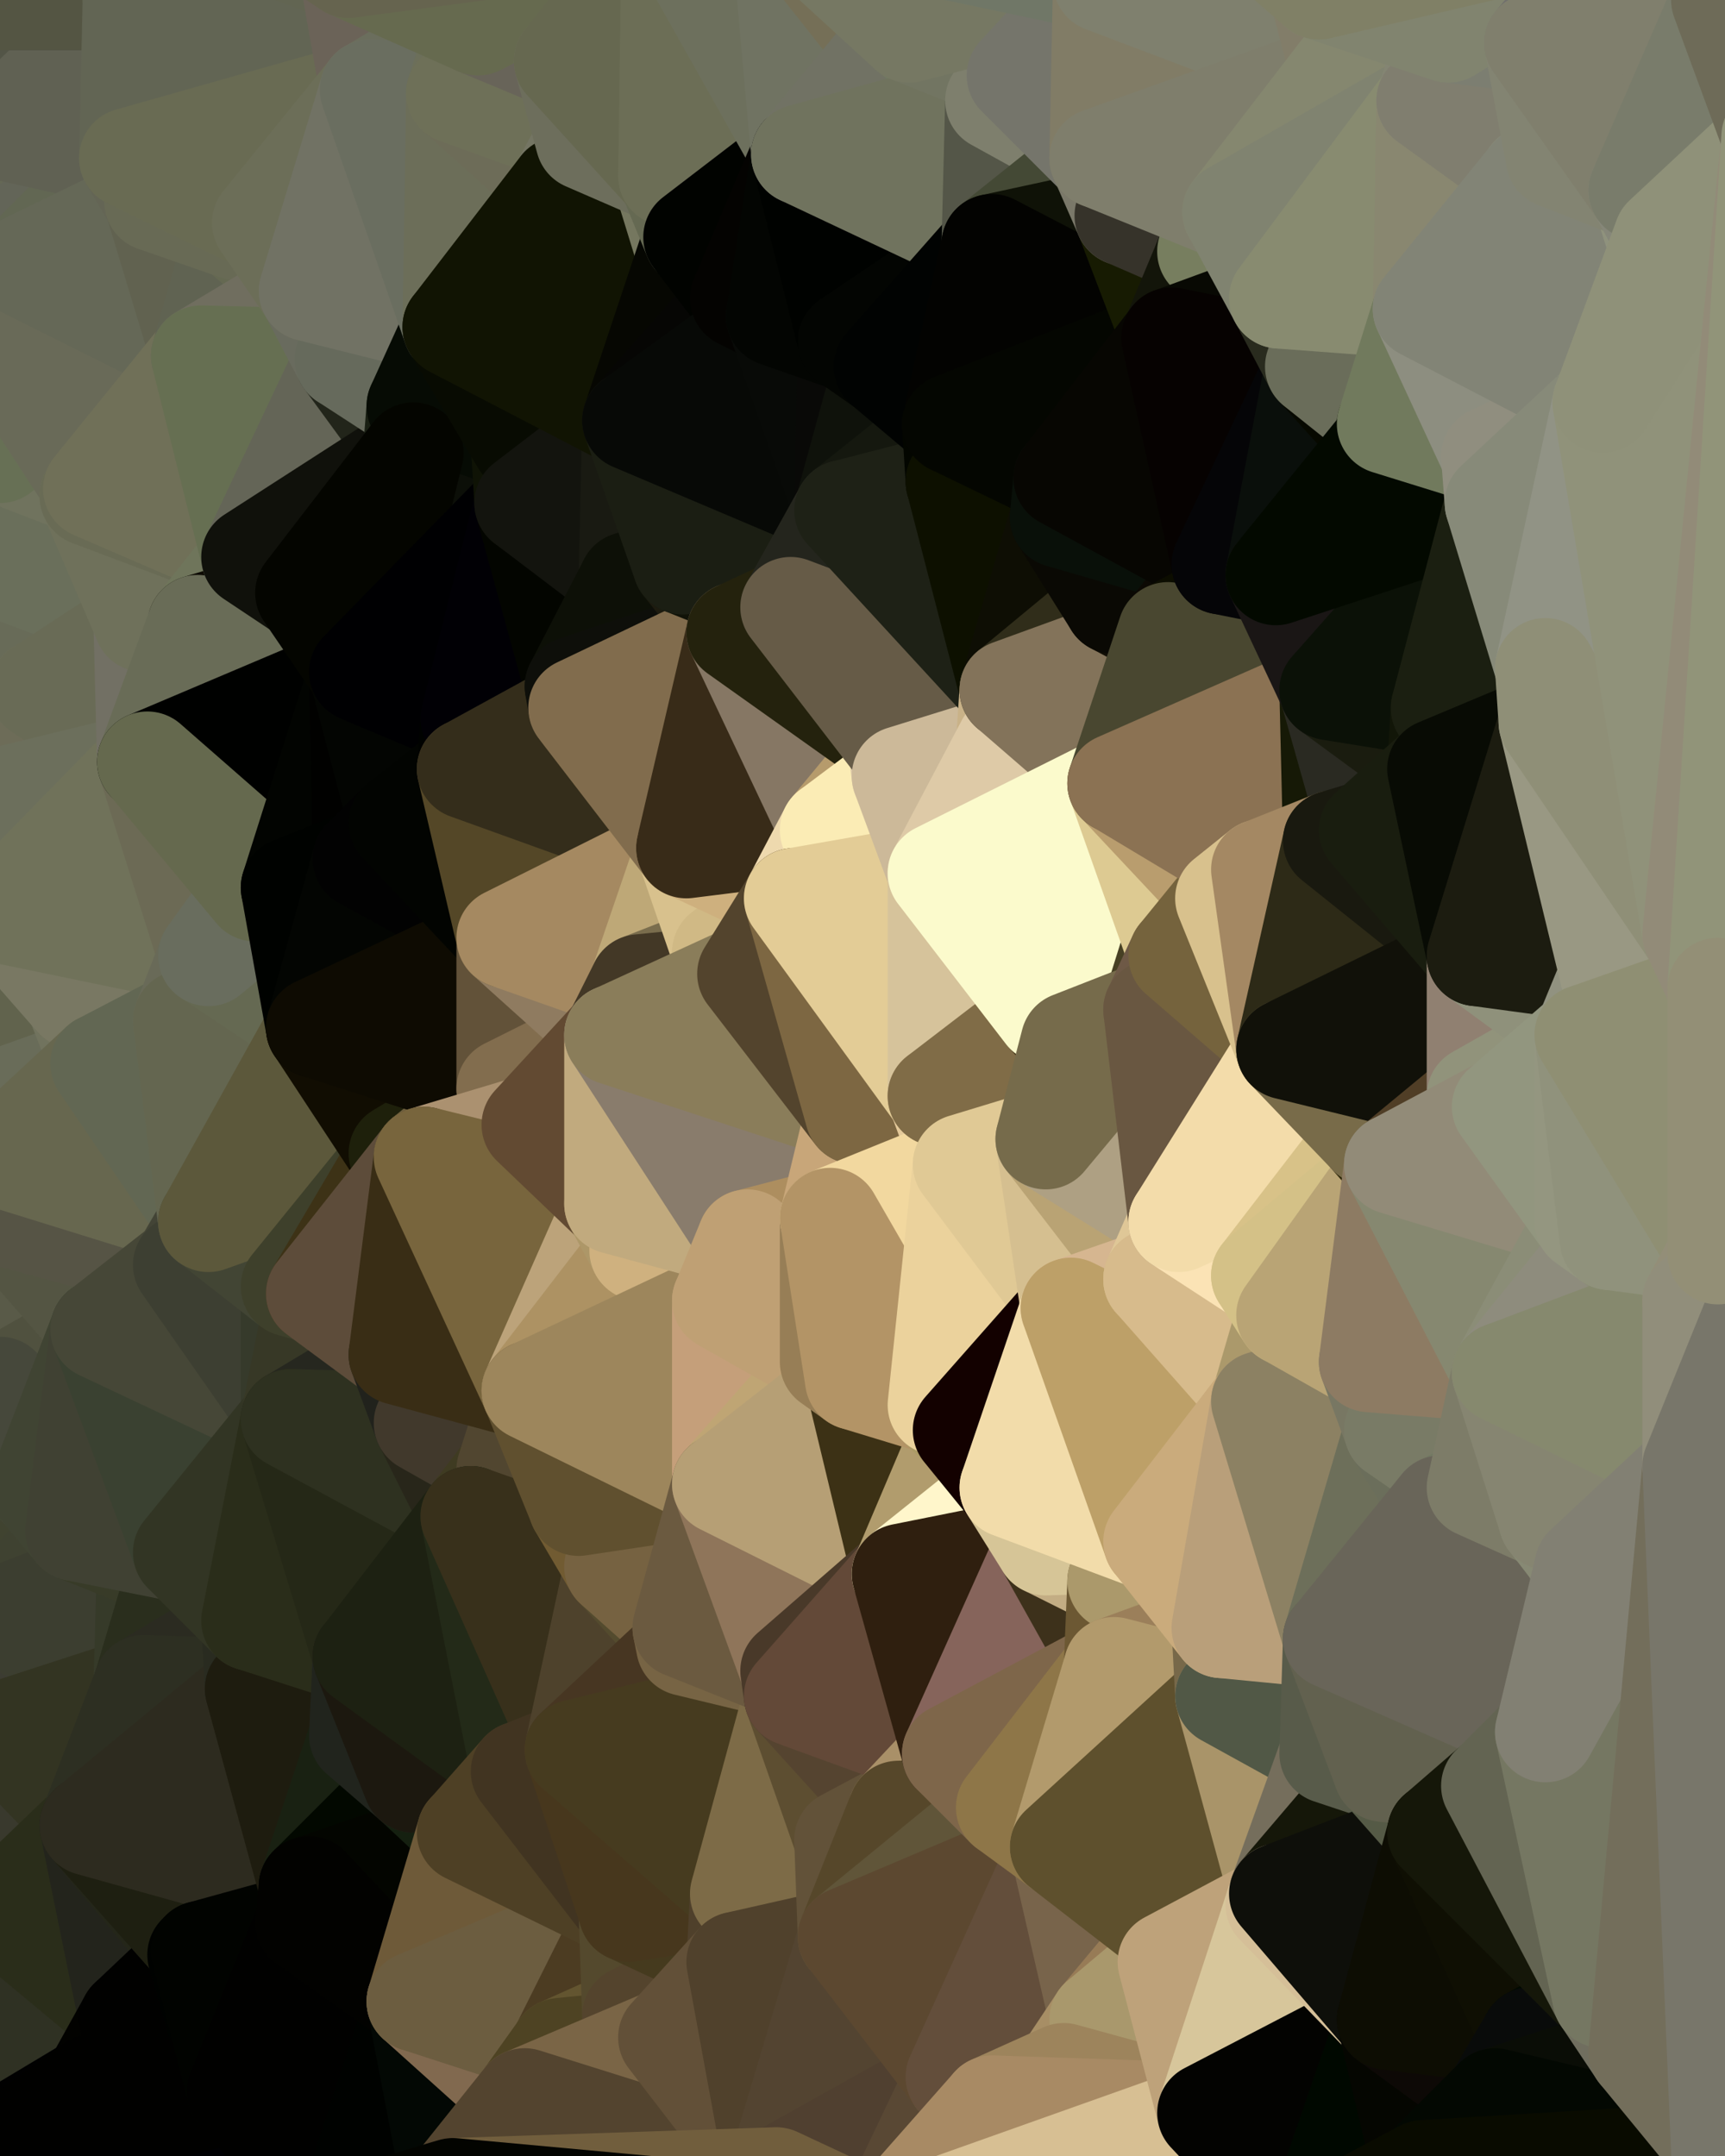 <?xml version="1.0" standalone="yes"?>
<svg width="480" height="600" xmlns="http://www.w3.org/2000/svg" version="1.1" ><polygon points="-34,518 -19,500 -18,444" fill="rgba(57, 60, 43, 1)" stroke="rgba(57, 60, 43, 1)" stroke-width="28" stroke-linejoin="round"/>
		<polygon points="-34,148 -34,518 -18,444" fill="rgba(84, 86, 73, 1)" stroke="rgba(84, 86, 73, 1)" stroke-width="28" stroke-linejoin="round"/>
		<polygon points="-18,222 -34,148 -18,444" fill="rgba(108, 108, 98, 1)" stroke="rgba(108, 108, 98, 1)" stroke-width="28" stroke-linejoin="round"/>
		<polygon points="-19,204 -34,148 -18,222" fill="rgba(108, 110, 96, 1)" stroke="rgba(108, 110, 96, 1)" stroke-width="28" stroke-linejoin="round"/>
		<polygon points="-4,118 -34,148 -3,130" fill="rgba(108, 111, 84, 1)" stroke="rgba(108, 111, 84, 1)" stroke-width="28" stroke-linejoin="round"/>
		<polygon points="-34,148 -19,204 0,190" fill="rgba(111, 113, 100, 1)" stroke="rgba(111, 113, 100, 1)" stroke-width="28" stroke-linejoin="round"/>
		<polygon points="0,158 -34,148 0,190" fill="rgba(100, 112, 90, 1)" stroke="rgba(100, 112, 90, 1)" stroke-width="28" stroke-linejoin="round"/>
		<polygon points="-34,518 -3,574 0,532" fill="rgba(45, 48, 29, 1)" stroke="rgba(45, 48, 29, 1)" stroke-width="28" stroke-linejoin="round"/>
		<polygon points="0,514 -34,518 0,532" fill="rgba(46, 50, 35, 1)" stroke="rgba(46, 50, 35, 1)" stroke-width="28" stroke-linejoin="round"/>
		<polygon points="-19,500 -34,518 0,514" fill="rgba(46, 52, 38, 1)" stroke="rgba(46, 52, 38, 1)" stroke-width="28" stroke-linejoin="round"/>
		<polygon points="0,498 -19,500 0,514" fill="rgba(48, 54, 40, 1)" stroke="rgba(48, 54, 40, 1)" stroke-width="28" stroke-linejoin="round"/>
		<polygon points="-4,488 -19,500 0,498" fill="rgba(55, 57, 44, 1)" stroke="rgba(55, 57, 44, 1)" stroke-width="28" stroke-linejoin="round"/>
		<polygon points="0,466 -4,488 0,482" fill="rgba(59, 62, 43, 1)" stroke="rgba(59, 62, 43, 1)" stroke-width="28" stroke-linejoin="round"/>
		<polygon points="0,450 -18,444 0,466" fill="rgba(65, 65, 53, 1)" stroke="rgba(65, 65, 53, 1)" stroke-width="28" stroke-linejoin="round"/>
		<polygon points="-18,444 -19,500 0,466" fill="rgba(56, 58, 44, 1)" stroke="rgba(56, 58, 44, 1)" stroke-width="28" stroke-linejoin="round"/>
		<polygon points="-19,500 -4,488 0,466" fill="rgba(56, 59, 40, 1)" stroke="rgba(56, 59, 40, 1)" stroke-width="28" stroke-linejoin="round"/>
		<polygon points="0,434 -18,444 0,450" fill="rgba(63, 66, 45, 1)" stroke="rgba(63, 66, 45, 1)" stroke-width="28" stroke-linejoin="round"/>
		<polygon points="0,418 -18,444 0,434" fill="rgba(68, 71, 50, 1)" stroke="rgba(68, 71, 50, 1)" stroke-width="28" stroke-linejoin="round"/>
		<polygon points="-34,148 0,4 0,0" fill="rgba(88, 90, 77, 1)" stroke="rgba(88, 90, 77, 1)" stroke-width="28" stroke-linejoin="round"/>
		<polygon points="0,402 -18,444 0,418" fill="rgba(68, 72, 49, 1)" stroke="rgba(68, 72, 49, 1)" stroke-width="28" stroke-linejoin="round"/>
		<polygon points="0,386 -18,444 0,402" fill="rgba(65, 73, 52, 1)" stroke="rgba(65, 73, 52, 1)" stroke-width="28" stroke-linejoin="round"/>
		<polygon points="-3,574 -34,518 0,599" fill="rgba(5, 7, 0, 1)" stroke="rgba(5, 7, 0, 1)" stroke-width="28" stroke-linejoin="round"/>
		<polygon points="-34,148 0,36 0,4" fill="rgba(96, 100, 77, 1)" stroke="rgba(96, 100, 77, 1)" stroke-width="28" stroke-linejoin="round"/>
		<polygon points="-34,148 0,68 0,36" fill="rgba(100, 101, 87, 1)" stroke="rgba(100, 101, 87, 1)" stroke-width="28" stroke-linejoin="round"/>
		<polygon points="-34,148 0,96 0,68" fill="rgba(99, 102, 85, 1)" stroke="rgba(99, 102, 85, 1)" stroke-width="28" stroke-linejoin="round"/>
		<polygon points="-34,148 -4,118 0,96" fill="rgba(102, 111, 84, 1)" stroke="rgba(102, 111, 84, 1)" stroke-width="28" stroke-linejoin="round"/>
		<polygon points="-4,118 -3,130 0,126" fill="rgba(105, 114, 87, 1)" stroke="rgba(105, 114, 87, 1)" stroke-width="28" stroke-linejoin="round"/>
		<polygon points="-3,130 -34,148 0,158" fill="rgba(106, 108, 95, 1)" stroke="rgba(106, 108, 95, 1)" stroke-width="28" stroke-linejoin="round"/>
		<polygon points="0,370 -18,444 0,386" fill="rgba(74, 78, 61, 1)" stroke="rgba(74, 78, 61, 1)" stroke-width="28" stroke-linejoin="round"/>
		<polygon points="-19,204 -18,222 0,222" fill="rgba(103, 105, 91, 1)" stroke="rgba(103, 105, 91, 1)" stroke-width="28" stroke-linejoin="round"/>
		<polygon points="-18,222 0,286 0,254" fill="rgba(112, 110, 85, 1)" stroke="rgba(112, 110, 85, 1)" stroke-width="28" stroke-linejoin="round"/>
		<polygon points="-18,222 0,306 0,286" fill="rgba(108, 108, 98, 1)" stroke="rgba(108, 108, 98, 1)" stroke-width="28" stroke-linejoin="round"/>
		<polygon points="-18,222 0,322 0,306" fill="rgba(107, 109, 87, 1)" stroke="rgba(107, 109, 87, 1)" stroke-width="28" stroke-linejoin="round"/>
		<polygon points="-18,222 0,338 0,322" fill="rgba(106, 108, 84, 1)" stroke="rgba(106, 108, 84, 1)" stroke-width="28" stroke-linejoin="round"/>
		<polygon points="-18,222 -18,444 0,338" fill="rgba(94, 103, 82, 1)" stroke="rgba(94, 103, 82, 1)" stroke-width="28" stroke-linejoin="round"/>
		<polygon points="-18,444 0,354 0,338" fill="rgba(77, 79, 66, 1)" stroke="rgba(77, 79, 66, 1)" stroke-width="28" stroke-linejoin="round"/>
		<polygon points="-18,444 0,370 0,354" fill="rgba(75, 80, 60, 1)" stroke="rgba(75, 80, 60, 1)" stroke-width="28" stroke-linejoin="round"/>
		<polygon points="-3,574 0,599 6,592" fill="rgba(2, 2, 2, 1)" stroke="rgba(2, 2, 2, 1)" stroke-width="28" stroke-linejoin="round"/>
		<polygon points="0,68 0,96 6,74" fill="rgba(102, 105, 88, 1)" stroke="rgba(102, 105, 88, 1)" stroke-width="28" stroke-linejoin="round"/>
		<polygon points="-18,222 0,254 0,222" fill="rgba(109, 107, 86, 1)" stroke="rgba(109, 107, 86, 1)" stroke-width="28" stroke-linejoin="round"/>
		<polygon points="-19,204 0,222 10,210" fill="rgba(106, 106, 98, 1)" stroke="rgba(106, 106, 98, 1)" stroke-width="28" stroke-linejoin="round"/>
		<polygon points="0,498 0,514 10,506" fill="rgba(58, 62, 48, 1)" stroke="rgba(58, 62, 48, 1)" stroke-width="28" stroke-linejoin="round"/>
		<polygon points="0,402 0,418 11,414" fill="rgba(67, 72, 52, 1)" stroke="rgba(67, 72, 52, 1)" stroke-width="28" stroke-linejoin="round"/>
		<polygon points="0,190 10,210 11,192" fill="rgba(109, 107, 94, 1)" stroke="rgba(109, 107, 94, 1)" stroke-width="28" stroke-linejoin="round"/>
		<polygon points="0,190 -19,204 10,210" fill="rgba(109, 108, 87, 1)" stroke="rgba(109, 108, 87, 1)" stroke-width="28" stroke-linejoin="round"/>
		<polygon points="0,482 -4,488 0,498" fill="rgba(55, 58, 41, 1)" stroke="rgba(55, 58, 41, 1)" stroke-width="28" stroke-linejoin="round"/>
		<polygon points="0,418 0,434 21,426" fill="rgba(67, 70, 51, 1)" stroke="rgba(67, 70, 51, 1)" stroke-width="28" stroke-linejoin="round"/>
		<polygon points="11,414 0,418 21,426" fill="rgba(67, 70, 53, 1)" stroke="rgba(67, 70, 53, 1)" stroke-width="28" stroke-linejoin="round"/>
		<polygon points="0,254 0,286 21,278" fill="rgba(107, 108, 92, 1)" stroke="rgba(107, 108, 92, 1)" stroke-width="28" stroke-linejoin="round"/>
		<polygon points="-3,130 0,158 25,138" fill="rgba(105, 106, 88, 1)" stroke="rgba(105, 106, 88, 1)" stroke-width="28" stroke-linejoin="round"/>
		<polygon points="0,126 -3,130 25,138" fill="rgba(105, 107, 83, 1)" stroke="rgba(105, 107, 83, 1)" stroke-width="28" stroke-linejoin="round"/>
		<polygon points="-3,574 6,592 26,580" fill="rgba(1, 1, 1, 1)" stroke="rgba(1, 1, 1, 1)" stroke-width="28" stroke-linejoin="round"/>
		<polygon points="0,126 25,138 26,136" fill="rgba(108, 109, 91, 1)" stroke="rgba(108, 109, 91, 1)" stroke-width="28" stroke-linejoin="round"/>
		<polygon points="0,158 0,190 11,192" fill="rgba(96, 99, 82, 1)" stroke="rgba(96, 99, 82, 1)" stroke-width="28" stroke-linejoin="round"/>
		<polygon points="0,286 0,306 28,296" fill="rgba(105, 103, 88, 1)" stroke="rgba(105, 103, 88, 1)" stroke-width="28" stroke-linejoin="round"/>
		<polygon points="21,278 0,286 28,296" fill="rgba(97, 99, 77, 1)" stroke="rgba(97, 99, 77, 1)" stroke-width="28" stroke-linejoin="round"/>
		<polygon points="0,354 0,370 28,370" fill="rgba(85, 86, 68, 1)" stroke="rgba(85, 86, 68, 1)" stroke-width="28" stroke-linejoin="round"/>
		<polygon points="0,370 0,386 28,370" fill="rgba(80, 83, 66, 1)" stroke="rgba(80, 83, 66, 1)" stroke-width="28" stroke-linejoin="round"/>
		<polygon points="0,514 0,532 25,508" fill="rgba(52, 50, 38, 1)" stroke="rgba(52, 50, 38, 1)" stroke-width="28" stroke-linejoin="round"/>
		<polygon points="10,506 0,514 25,508" fill="rgba(53, 53, 41, 1)" stroke="rgba(53, 53, 41, 1)" stroke-width="28" stroke-linejoin="round"/>
		<polygon points="0,434 0,450 21,426" fill="rgba(64, 67, 48, 1)" stroke="rgba(64, 67, 48, 1)" stroke-width="28" stroke-linejoin="round"/>
		<polygon points="0,482 0,498 10,506" fill="rgba(58, 60, 47, 1)" stroke="rgba(58, 60, 47, 1)" stroke-width="28" stroke-linejoin="round"/>
		<polygon points="-3,574 26,580 36,562" fill="rgba(0, 2, 1, 1)" stroke="rgba(0, 2, 1, 1)" stroke-width="28" stroke-linejoin="round"/>
		<polygon points="0,0 0,4 37,0" fill="rgba(83, 85, 71, 1)" stroke="rgba(83, 85, 71, 1)" stroke-width="28" stroke-linejoin="round"/>
		<polygon points="0,532 -3,574 36,562" fill="rgba(47, 49, 35, 1)" stroke="rgba(47, 49, 35, 1)" stroke-width="28" stroke-linejoin="round"/>
		<polygon points="0,36 0,68 36,44" fill="rgba(101, 104, 85, 1)" stroke="rgba(101, 104, 85, 1)" stroke-width="28" stroke-linejoin="round"/>
		<polygon points="0,68 6,74 36,44" fill="rgba(99, 101, 88, 1)" stroke="rgba(99, 101, 88, 1)" stroke-width="28" stroke-linejoin="round"/>
		<polygon points="0,306 0,322 28,296" fill="rgba(105, 108, 89, 1)" stroke="rgba(105, 108, 89, 1)" stroke-width="28" stroke-linejoin="round"/>
		<polygon points="0,466 0,482 40,469" fill="rgba(52, 55, 38, 1)" stroke="rgba(52, 55, 38, 1)" stroke-width="28" stroke-linejoin="round"/>
		<polygon points="0,158 11,192 40,173" fill="rgba(104, 107, 88, 1)" stroke="rgba(104, 107, 88, 1)" stroke-width="28" stroke-linejoin="round"/>
		<polygon points="0,482 10,506 25,508" fill="rgba(57, 57, 45, 1)" stroke="rgba(57, 57, 45, 1)" stroke-width="28" stroke-linejoin="round"/>
		<polygon points="0,450 0,466 40,469" fill="rgba(60, 60, 50, 1)" stroke="rgba(60, 60, 50, 1)" stroke-width="28" stroke-linejoin="round"/>
		<polygon points="36,44 6,74 43,56" fill="rgba(98, 103, 83, 1)" stroke="rgba(98, 103, 83, 1)" stroke-width="28" stroke-linejoin="round"/>
		<polygon points="11,192 10,210 41,212" fill="rgba(111, 113, 89, 1)" stroke="rgba(111, 113, 89, 1)" stroke-width="28" stroke-linejoin="round"/>
		<polygon points="10,210 0,222 41,212" fill="rgba(109, 108, 88, 1)" stroke="rgba(109, 108, 88, 1)" stroke-width="28" stroke-linejoin="round"/>
		<polygon points="21,426 0,450 41,434" fill="rgba(63, 66, 49, 1)" stroke="rgba(63, 66, 49, 1)" stroke-width="28" stroke-linejoin="round"/>
		<polygon points="0,450 40,469 41,434" fill="rgba(60, 62, 48, 1)" stroke="rgba(60, 62, 48, 1)" stroke-width="28" stroke-linejoin="round"/>
		<polygon points="0,482 25,508 40,469" fill="rgba(51, 52, 34, 1)" stroke="rgba(51, 52, 34, 1)" stroke-width="28" stroke-linejoin="round"/>
		<polygon points="25,138 0,158 40,173" fill="rgba(106, 111, 91, 1)" stroke="rgba(106, 111, 91, 1)" stroke-width="28" stroke-linejoin="round"/>
		<polygon points="0,4 0,36 37,0" fill="rgba(83, 85, 71, 1)" stroke="rgba(83, 85, 71, 1)" stroke-width="28" stroke-linejoin="round"/>
		<polygon points="0,36 36,44 37,0" fill="rgba(96, 97, 83, 1)" stroke="rgba(96, 97, 83, 1)" stroke-width="28" stroke-linejoin="round"/>
		<polygon points="0,338 0,354 28,370" fill="rgba(89, 90, 72, 1)" stroke="rgba(89, 90, 72, 1)" stroke-width="28" stroke-linejoin="round"/>
		<polygon points="0,386 11,414 28,370" fill="rgba(80, 81, 63, 1)" stroke="rgba(80, 81, 63, 1)" stroke-width="28" stroke-linejoin="round"/>
		<polygon points="0,96 0,126 26,136" fill="rgba(112, 115, 94, 1)" stroke="rgba(112, 115, 94, 1)" stroke-width="28" stroke-linejoin="round"/>
		<polygon points="0,386 0,402 11,414" fill="rgba(70, 72, 59, 1)" stroke="rgba(70, 72, 59, 1)" stroke-width="28" stroke-linejoin="round"/>
		<polygon points="-4,118 0,126 0,96" fill="rgba(103, 112, 85, 1)" stroke="rgba(103, 112, 85, 1)" stroke-width="28" stroke-linejoin="round"/>
		<polygon points="0,338 28,370 51,352" fill="rgba(84, 85, 67, 1)" stroke="rgba(84, 85, 67, 1)" stroke-width="28" stroke-linejoin="round"/>
		<polygon points="21,278 28,296 51,284" fill="rgba(113, 115, 94, 1)" stroke="rgba(113, 115, 94, 1)" stroke-width="28" stroke-linejoin="round"/>
		<polygon points="40,173 11,192 41,212" fill="rgba(105, 107, 86, 1)" stroke="rgba(105, 107, 86, 1)" stroke-width="28" stroke-linejoin="round"/>
		<polygon points="0,222 0,254 41,212" fill="rgba(108, 111, 92, 1)" stroke="rgba(108, 111, 92, 1)" stroke-width="28" stroke-linejoin="round"/>
		<polygon points="25,508 0,532 36,562" fill="rgba(42, 45, 26, 1)" stroke="rgba(42, 45, 26, 1)" stroke-width="28" stroke-linejoin="round"/>
		<polygon points="6,74 0,96 56,99" fill="rgba(96, 96, 84, 1)" stroke="rgba(96, 96, 84, 1)" stroke-width="28" stroke-linejoin="round"/>
		<polygon points="0,96 26,136 56,99" fill="rgba(105, 106, 88, 1)" stroke="rgba(105, 106, 88, 1)" stroke-width="28" stroke-linejoin="round"/>
		<polygon points="25,508 36,562 55,544" fill="rgba(35, 36, 28, 1)" stroke="rgba(35, 36, 28, 1)" stroke-width="28" stroke-linejoin="round"/>
		<polygon points="21,278 51,284 58,266" fill="rgba(103, 105, 81, 1)" stroke="rgba(103, 105, 81, 1)" stroke-width="28" stroke-linejoin="round"/>
		<polygon points="0,254 21,278 58,266" fill="rgba(121, 120, 99, 1)" stroke="rgba(121, 120, 99, 1)" stroke-width="28" stroke-linejoin="round"/>
		<polygon points="41,212 0,254 58,266" fill="rgba(112, 114, 90, 1)" stroke="rgba(112, 114, 90, 1)" stroke-width="28" stroke-linejoin="round"/>
		<polygon points="0,322 0,338 58,340" fill="rgba(97, 98, 84, 1)" stroke="rgba(97, 98, 84, 1)" stroke-width="28" stroke-linejoin="round"/>
		<polygon points="0,338 51,352 58,340" fill="rgba(86, 84, 69, 1)" stroke="rgba(86, 84, 69, 1)" stroke-width="28" stroke-linejoin="round"/>
		<polygon points="28,296 0,322 58,340" fill="rgba(103, 103, 79, 1)" stroke="rgba(103, 103, 79, 1)" stroke-width="28" stroke-linejoin="round"/>
		<polygon points="25,508 55,544 56,543" fill="rgba(36, 38, 25, 1)" stroke="rgba(36, 38, 25, 1)" stroke-width="28" stroke-linejoin="round"/>
		<polygon points="43,56 6,74 56,99" fill="rgba(101, 104, 87, 1)" stroke="rgba(101, 104, 87, 1)" stroke-width="28" stroke-linejoin="round"/>
		<polygon points="36,562 26,580 66,582" fill="rgba(2, 2, 0, 1)" stroke="rgba(2, 2, 0, 1)" stroke-width="28" stroke-linejoin="round"/>
		<polygon points="40,173 41,212 55,174" fill="rgba(114, 112, 100, 1)" stroke="rgba(114, 112, 100, 1)" stroke-width="28" stroke-linejoin="round"/>
		<polygon points="41,434 40,469 51,432" fill="rgba(54, 58, 41, 1)" stroke="rgba(54, 58, 41, 1)" stroke-width="28" stroke-linejoin="round"/>
		<polygon points="21,426 41,434 51,432" fill="rgba(56, 59, 40, 1)" stroke="rgba(56, 59, 40, 1)" stroke-width="28" stroke-linejoin="round"/>
		<polygon points="51,432 40,469 70,451" fill="rgba(42, 46, 29, 1)" stroke="rgba(42, 46, 29, 1)" stroke-width="28" stroke-linejoin="round"/>
		<polygon points="40,173 55,174 70,155" fill="rgba(111, 112, 96, 1)" stroke="rgba(111, 112, 96, 1)" stroke-width="28" stroke-linejoin="round"/>
		<polygon points="25,138 40,173 70,155" fill="rgba(111, 113, 91, 1)" stroke="rgba(111, 113, 91, 1)" stroke-width="28" stroke-linejoin="round"/>
		<polygon points="43,56 56,99 66,64" fill="rgba(97, 98, 80, 1)" stroke="rgba(97, 98, 80, 1)" stroke-width="28" stroke-linejoin="round"/>
		<polygon points="41,212 58,266 71,248" fill="rgba(108, 106, 85, 1)" stroke="rgba(108, 106, 85, 1)" stroke-width="28" stroke-linejoin="round"/>
		<polygon points="26,136 25,138 70,155" fill="rgba(105, 107, 85, 1)" stroke="rgba(105, 107, 85, 1)" stroke-width="28" stroke-linejoin="round"/>
		<polygon points="0,0 37,0 67,-29" fill="rgba(84, 85, 67, 1)" stroke="rgba(84, 85, 67, 1)" stroke-width="28" stroke-linejoin="round"/>
		<polygon points="11,414 21,426 28,370" fill="rgba(64, 68, 51, 1)" stroke="rgba(64, 68, 51, 1)" stroke-width="28" stroke-linejoin="round"/>
		<polygon points="70,451 40,469 71,470" fill="rgba(43, 43, 33, 1)" stroke="rgba(43, 43, 33, 1)" stroke-width="28" stroke-linejoin="round"/>
		<polygon points="55,544 36,562 66,582" fill="rgba(1, 1, 0, 1)" stroke="rgba(1, 1, 0, 1)" stroke-width="28" stroke-linejoin="round"/>
		<polygon points="51,284 28,296 58,340" fill="rgba(98, 103, 83, 1)" stroke="rgba(98, 103, 83, 1)" stroke-width="28" stroke-linejoin="round"/>
		<polygon points="28,370 21,426 51,432" fill="rgba(64, 65, 51, 1)" stroke="rgba(64, 65, 51, 1)" stroke-width="28" stroke-linejoin="round"/>
		<polygon points="58,340 51,352 81,358" fill="rgba(67, 68, 54, 1)" stroke="rgba(67, 68, 54, 1)" stroke-width="28" stroke-linejoin="round"/>
		<polygon points="28,370 51,432 81,395" fill="rgba(58, 65, 49, 1)" stroke="rgba(58, 65, 49, 1)" stroke-width="28" stroke-linejoin="round"/>
		<polygon points="51,352 28,370 81,395" fill="rgba(70, 71, 55, 1)" stroke="rgba(70, 71, 55, 1)" stroke-width="28" stroke-linejoin="round"/>
		<polygon points="56,99 26,136 70,155" fill="rgba(112, 112, 88, 1)" stroke="rgba(112, 112, 88, 1)" stroke-width="28" stroke-linejoin="round"/>
		<polygon points="56,543 85,535 86,525" fill="rgba(2, 3, 0, 1)" stroke="rgba(2, 3, 0, 1)" stroke-width="28" stroke-linejoin="round"/>
		<polygon points="66,64 56,99 86,81" fill="rgba(96, 99, 82, 1)" stroke="rgba(96, 99, 82, 1)" stroke-width="28" stroke-linejoin="round"/>
		<polygon points="73,62 66,64 86,81" fill="rgba(101, 105, 82, 1)" stroke="rgba(101, 105, 82, 1)" stroke-width="28" stroke-linejoin="round"/>
		<polygon points="70,155 55,174 85,165" fill="rgba(111, 117, 91, 1)" stroke="rgba(111, 117, 91, 1)" stroke-width="28" stroke-linejoin="round"/>
		<polygon points="40,469 25,508 71,470" fill="rgba(45, 47, 34, 1)" stroke="rgba(45, 47, 34, 1)" stroke-width="28" stroke-linejoin="round"/>
		<polygon points="58,266 51,284 88,286" fill="rgba(105, 106, 88, 1)" stroke="rgba(105, 106, 88, 1)" stroke-width="28" stroke-linejoin="round"/>
		<polygon points="25,508 56,543 86,525" fill="rgba(30, 31, 17, 1)" stroke="rgba(30, 31, 17, 1)" stroke-width="28" stroke-linejoin="round"/>
		<polygon points="71,470 25,508 86,525" fill="rgba(45, 43, 31, 1)" stroke="rgba(45, 43, 31, 1)" stroke-width="28" stroke-linejoin="round"/>
		<polygon points="51,352 81,395 81,358" fill="rgba(61, 63, 50, 1)" stroke="rgba(61, 63, 50, 1)" stroke-width="28" stroke-linejoin="round"/>
		<polygon points="36,44 43,56 73,62" fill="rgba(100, 101, 85, 1)" stroke="rgba(100, 101, 85, 1)" stroke-width="28" stroke-linejoin="round"/>
		<polygon points="43,56 66,64 73,62" fill="rgba(104, 106, 85, 1)" stroke="rgba(104, 106, 85, 1)" stroke-width="28" stroke-linejoin="round"/>
		<polygon points="56,543 55,544 66,582" fill="rgba(0, 2, 0, 1)" stroke="rgba(0, 2, 0, 1)" stroke-width="28" stroke-linejoin="round"/>
		<polygon points="6,592 0,599 26,580" fill="rgba(1, 1, 1, 1)" stroke="rgba(1, 1, 1, 1)" stroke-width="28" stroke-linejoin="round"/>
		<polygon points="86,81 56,99 96,100" fill="rgba(112, 110, 95, 1)" stroke="rgba(112, 110, 95, 1)" stroke-width="28" stroke-linejoin="round"/>
		<polygon points="67,-29 37,0 97,-9" fill="rgba(94, 98, 75, 1)" stroke="rgba(94, 98, 75, 1)" stroke-width="28" stroke-linejoin="round"/>
		<polygon points="66,582 0,599 96,618" fill="rgba(1, 1, 3, 1)" stroke="rgba(1, 1, 3, 1)" stroke-width="28" stroke-linejoin="round"/>
		<polygon points="81,358 81,395 88,360" fill="rgba(54, 58, 43, 1)" stroke="rgba(54, 58, 43, 1)" stroke-width="28" stroke-linejoin="round"/>
		<polygon points="51,284 58,340 88,286" fill="rgba(100, 102, 80, 1)" stroke="rgba(100, 102, 80, 1)" stroke-width="28" stroke-linejoin="round"/>
		<polygon points="81,247 58,266 88,286" fill="rgba(101, 105, 82, 1)" stroke="rgba(101, 105, 82, 1)" stroke-width="28" stroke-linejoin="round"/>
		<polygon points="71,248 58,266 81,247" fill="rgba(105, 109, 94, 1)" stroke="rgba(105, 109, 94, 1)" stroke-width="28" stroke-linejoin="round"/>
		<polygon points="26,580 0,599 66,582" fill="rgba(1, 1, 0, 1)" stroke="rgba(1, 1, 0, 1)" stroke-width="28" stroke-linejoin="round"/>
		<polygon points="85,165 55,174 100,187" fill="rgba(13, 10, 3, 1)" stroke="rgba(13, 10, 3, 1)" stroke-width="28" stroke-linejoin="round"/>
		<polygon points="70,451 71,470 101,461" fill="rgba(41, 43, 32, 1)" stroke="rgba(41, 43, 32, 1)" stroke-width="28" stroke-linejoin="round"/>
		<polygon points="56,543 66,582 85,535" fill="rgba(1, 3, 0, 1)" stroke="rgba(1, 3, 0, 1)" stroke-width="28" stroke-linejoin="round"/>
		<polygon points="97,-9 37,0 103,25" fill="rgba(98, 101, 82, 1)" stroke="rgba(98, 101, 82, 1)" stroke-width="28" stroke-linejoin="round"/>
		<polygon points="37,0 36,44 103,25" fill="rgba(98, 101, 84, 1)" stroke="rgba(98, 101, 84, 1)" stroke-width="28" stroke-linejoin="round"/>
		<polygon points="36,44 73,62 103,25" fill="rgba(105, 107, 83, 1)" stroke="rgba(105, 107, 83, 1)" stroke-width="28" stroke-linejoin="round"/>
		<polygon points="71,470 100,483 101,461" fill="rgba(34, 35, 29, 1)" stroke="rgba(34, 35, 29, 1)" stroke-width="28" stroke-linejoin="round"/>
		<polygon points="71,470 86,525 100,483" fill="rgba(30, 28, 15, 1)" stroke="rgba(30, 28, 15, 1)" stroke-width="28" stroke-linejoin="round"/>
		<polygon points="55,174 41,212 100,187" fill="rgba(105, 108, 87, 1)" stroke="rgba(105, 108, 87, 1)" stroke-width="28" stroke-linejoin="round"/>
		<polygon points="41,212 81,247 100,187" fill="rgba(0, 1, 0, 1)" stroke="rgba(0, 1, 0, 1)" stroke-width="28" stroke-linejoin="round"/>
		<polygon points="56,99 70,155 96,100" fill="rgba(102, 111, 82, 1)" stroke="rgba(102, 111, 82, 1)" stroke-width="28" stroke-linejoin="round"/>
		<polygon points="41,212 71,248 81,247" fill="rgba(101, 105, 78, 1)" stroke="rgba(101, 105, 78, 1)" stroke-width="28" stroke-linejoin="round"/>
		<polygon points="51,432 70,451 81,395" fill="rgba(50, 53, 36, 1)" stroke="rgba(50, 53, 36, 1)" stroke-width="28" stroke-linejoin="round"/>
		<polygon points="58,340 81,358 111,321" fill="rgba(66, 69, 52, 1)" stroke="rgba(66, 69, 52, 1)" stroke-width="28" stroke-linejoin="round"/>
		<polygon points="88,286 58,340 111,321" fill="rgba(92, 88, 59, 1)" stroke="rgba(92, 88, 59, 1)" stroke-width="28" stroke-linejoin="round"/>
		<polygon points="88,360 81,395 111,377" fill="rgba(55, 56, 38, 1)" stroke="rgba(55, 56, 38, 1)" stroke-width="28" stroke-linejoin="round"/>
		<polygon points="100,187 81,247 101,239" fill="rgba(2, 4, 1, 1)" stroke="rgba(2, 4, 1, 1)" stroke-width="28" stroke-linejoin="round"/>
		<polygon points="96,100 70,155 115,126" fill="rgba(100, 101, 87, 1)" stroke="rgba(100, 101, 87, 1)" stroke-width="28" stroke-linejoin="round"/>
		<polygon points="81,358 88,360 111,321" fill="rgba(62, 64, 43, 1)" stroke="rgba(62, 64, 43, 1)" stroke-width="28" stroke-linejoin="round"/>
		<polygon points="100,187 101,239 111,229" fill="rgba(1, 1, 0, 1)" stroke="rgba(1, 1, 0, 1)" stroke-width="28" stroke-linejoin="round"/>
		<polygon points="96,100 115,126 116,113" fill="rgba(34, 37, 26, 1)" stroke="rgba(34, 37, 26, 1)" stroke-width="28" stroke-linejoin="round"/>
		<polygon points="85,535 66,582 116,557" fill="rgba(1, 1, 0, 1)" stroke="rgba(1, 1, 0, 1)" stroke-width="28" stroke-linejoin="round"/>
		<polygon points="100,483 86,525 115,496" fill="rgba(25, 33, 18, 1)" stroke="rgba(25, 33, 18, 1)" stroke-width="28" stroke-linejoin="round"/>
		<polygon points="111,377 81,395 118,396" fill="rgba(38, 39, 31, 1)" stroke="rgba(38, 39, 31, 1)" stroke-width="28" stroke-linejoin="round"/>
		<polygon points="70,155 85,165 115,126" fill="rgba(16, 17, 11, 1)" stroke="rgba(16, 17, 11, 1)" stroke-width="28" stroke-linejoin="round"/>
		<polygon points="81,247 88,286 101,239" fill="rgba(0, 2, 0, 1)" stroke="rgba(0, 2, 0, 1)" stroke-width="28" stroke-linejoin="round"/>
		<polygon points="86,81 96,100 126,91" fill="rgba(105, 107, 94, 1)" stroke="rgba(105, 107, 94, 1)" stroke-width="28" stroke-linejoin="round"/>
		<polygon points="96,100 116,113 126,91" fill="rgba(102, 106, 92, 1)" stroke="rgba(102, 106, 92, 1)" stroke-width="28" stroke-linejoin="round"/>
		<polygon points="81,395 70,451 101,461" fill="rgba(42, 45, 26, 1)" stroke="rgba(42, 45, 26, 1)" stroke-width="28" stroke-linejoin="round"/>
		<polygon points="81,395 101,461 131,422" fill="rgba(37, 40, 23, 1)" stroke="rgba(37, 40, 23, 1)" stroke-width="28" stroke-linejoin="round"/>
		<polygon points="118,396 81,395 131,422" fill="rgba(46, 49, 32, 1)" stroke="rgba(46, 49, 32, 1)" stroke-width="28" stroke-linejoin="round"/>
		<polygon points="100,187 130,214 131,200" fill="rgba(2, 4, 1, 1)" stroke="rgba(2, 4, 1, 1)" stroke-width="28" stroke-linejoin="round"/>
		<polygon points="100,187 111,229 130,214" fill="rgba(3, 5, 2, 1)" stroke="rgba(3, 5, 2, 1)" stroke-width="28" stroke-linejoin="round"/>
		<polygon points="115,496 86,525 130,510" fill="rgba(2, 8, 0, 1)" stroke="rgba(2, 8, 0, 1)" stroke-width="28" stroke-linejoin="round"/>
		<polygon points="66,582 96,618 116,557" fill="rgba(1, 1, 0, 1)" stroke="rgba(1, 1, 0, 1)" stroke-width="28" stroke-linejoin="round"/>
		<polygon points="97,-9 103,25 133,7" fill="rgba(107, 99, 88, 1)" stroke="rgba(107, 99, 88, 1)" stroke-width="28" stroke-linejoin="round"/>
		<polygon points="103,25 127,26 133,7" fill="rgba(107, 110, 93, 1)" stroke="rgba(107, 110, 93, 1)" stroke-width="28" stroke-linejoin="round"/>
		<polygon points="86,525 116,557 130,510" fill="rgba(3, 5, 0, 1)" stroke="rgba(3, 5, 0, 1)" stroke-width="28" stroke-linejoin="round"/>
		<polygon points="116,557 96,618 126,609" fill="rgba(0, 2, 0, 1)" stroke="rgba(0, 2, 0, 1)" stroke-width="28" stroke-linejoin="round"/>
		<polygon points="111,321 88,360 118,322" fill="rgba(61, 50, 22, 1)" stroke="rgba(61, 50, 22, 1)" stroke-width="28" stroke-linejoin="round"/>
		<polygon points="86,525 85,535 116,557" fill="rgba(2, 2, 0, 1)" stroke="rgba(2, 2, 0, 1)" stroke-width="28" stroke-linejoin="round"/>
		<polygon points="73,62 86,81 103,25" fill="rgba(108, 110, 88, 1)" stroke="rgba(108, 110, 88, 1)" stroke-width="28" stroke-linejoin="round"/>
		<polygon points="88,286 111,321 141,303" fill="rgba(17, 13, 2, 1)" stroke="rgba(17, 13, 2, 1)" stroke-width="28" stroke-linejoin="round"/>
		<polygon points="111,321 118,322 141,303" fill="rgba(30, 32, 11, 1)" stroke="rgba(30, 32, 11, 1)" stroke-width="28" stroke-linejoin="round"/>
		<polygon points="118,396 131,422 141,409" fill="rgba(40, 38, 26, 1)" stroke="rgba(40, 38, 26, 1)" stroke-width="28" stroke-linejoin="round"/>
		<polygon points="101,239 88,286 141,261" fill="rgba(3, 5, 2, 1)" stroke="rgba(3, 5, 2, 1)" stroke-width="28" stroke-linejoin="round"/>
		<polygon points="111,229 101,239 141,261" fill="rgba(2, 2, 2, 1)" stroke="rgba(2, 2, 2, 1)" stroke-width="28" stroke-linejoin="round"/>
		<polygon points="88,360 111,377 118,322" fill="rgba(93, 76, 58, 1)" stroke="rgba(93, 76, 58, 1)" stroke-width="28" stroke-linejoin="round"/>
		<polygon points="116,113 115,126 145,123" fill="rgba(25, 31, 19, 1)" stroke="rgba(25, 31, 19, 1)" stroke-width="28" stroke-linejoin="round"/>
		<polygon points="115,496 130,510 145,493" fill="rgba(21, 32, 16, 1)" stroke="rgba(21, 32, 16, 1)" stroke-width="28" stroke-linejoin="round"/>
		<polygon points="101,461 100,483 115,496" fill="rgba(33, 36, 29, 1)" stroke="rgba(33, 36, 29, 1)" stroke-width="28" stroke-linejoin="round"/>
		<polygon points="145,123 115,126 146,140" fill="rgba(13, 23, 12, 1)" stroke="rgba(13, 23, 12, 1)" stroke-width="28" stroke-linejoin="round"/>
		<polygon points="116,557 126,609 146,584" fill="rgba(3, 8, 4, 1)" stroke="rgba(3, 8, 4, 1)" stroke-width="28" stroke-linejoin="round"/>
		<polygon points="103,25 86,81 126,91" fill="rgba(113, 114, 100, 1)" stroke="rgba(113, 114, 100, 1)" stroke-width="28" stroke-linejoin="round"/>
		<polygon points="111,377 118,396 148,387" fill="rgba(33, 34, 28, 1)" stroke="rgba(33, 34, 28, 1)" stroke-width="28" stroke-linejoin="round"/>
		<polygon points="118,396 141,409 148,387" fill="rgba(65, 57, 44, 1)" stroke="rgba(65, 57, 44, 1)" stroke-width="28" stroke-linejoin="round"/>
		<polygon points="141,303 118,322 148,313" fill="rgba(109, 94, 61, 1)" stroke="rgba(109, 94, 61, 1)" stroke-width="28" stroke-linejoin="round"/>
		<polygon points="115,126 100,187 146,140" fill="rgba(12, 15, 8, 1)" stroke="rgba(12, 15, 8, 1)" stroke-width="28" stroke-linejoin="round"/>
		<polygon points="126,91 116,113 145,123" fill="rgba(6, 11, 4, 1)" stroke="rgba(6, 11, 4, 1)" stroke-width="28" stroke-linejoin="round"/>
		<polygon points="101,461 115,496 145,493" fill="rgba(28, 24, 15, 1)" stroke="rgba(28, 24, 15, 1)" stroke-width="28" stroke-linejoin="round"/>
		<polygon points="141,261 88,286 141,303" fill="rgba(14, 11, 2, 1)" stroke="rgba(14, 11, 2, 1)" stroke-width="28" stroke-linejoin="round"/>
		<polygon points="103,25 126,91 127,26" fill="rgba(106, 110, 96, 1)" stroke="rgba(106, 110, 96, 1)" stroke-width="28" stroke-linejoin="round"/>
		<polygon points="85,165 100,187 115,126" fill="rgba(4, 5, 0, 1)" stroke="rgba(4, 5, 0, 1)" stroke-width="28" stroke-linejoin="round"/>
		<polygon points="127,26 126,91 156,52" fill="rgba(108, 110, 89, 1)" stroke="rgba(108, 110, 89, 1)" stroke-width="28" stroke-linejoin="round"/>
		<polygon points="116,557 146,584 156,570" fill="rgba(129, 105, 79, 1)" stroke="rgba(129, 105, 79, 1)" stroke-width="28" stroke-linejoin="round"/>
		<polygon points="133,7 127,26 157,17" fill="rgba(108, 111, 90, 1)" stroke="rgba(108, 111, 90, 1)" stroke-width="28" stroke-linejoin="round"/>
		<polygon points="100,187 131,200 146,140" fill="rgba(0, 0, 2, 1)" stroke="rgba(0, 0, 2, 1)" stroke-width="28" stroke-linejoin="round"/>
		<polygon points="130,214 111,229 141,261" fill="rgba(2, 4, 1, 1)" stroke="rgba(2, 4, 1, 1)" stroke-width="28" stroke-linejoin="round"/>
		<polygon points="141,409 131,422 161,419" fill="rgba(63, 59, 34, 1)" stroke="rgba(63, 59, 34, 1)" stroke-width="28" stroke-linejoin="round"/>
		<polygon points="160,191 131,200 161,197" fill="rgba(1, 3, 0, 1)" stroke="rgba(1, 3, 0, 1)" stroke-width="28" stroke-linejoin="round"/>
		<polygon points="127,26 156,52 163,39" fill="rgba(109, 108, 88, 1)" stroke="rgba(109, 108, 88, 1)" stroke-width="28" stroke-linejoin="round"/>
		<polygon points="157,17 127,26 163,39" fill="rgba(110, 112, 88, 1)" stroke="rgba(110, 112, 88, 1)" stroke-width="28" stroke-linejoin="round"/>
		<polygon points="131,200 130,214 161,197" fill="rgba(0, 2, 0, 1)" stroke="rgba(0, 2, 0, 1)" stroke-width="28" stroke-linejoin="round"/>
		<polygon points="146,140 131,200 160,191" fill="rgba(1, 0, 5, 1)" stroke="rgba(1, 0, 5, 1)" stroke-width="28" stroke-linejoin="round"/>
		<polygon points="141,261 141,303 171,288" fill="rgba(98, 82, 57, 1)" stroke="rgba(98, 82, 57, 1)" stroke-width="28" stroke-linejoin="round"/>
		<polygon points="141,303 148,313 171,288" fill="rgba(130, 109, 78, 1)" stroke="rgba(130, 109, 78, 1)" stroke-width="28" stroke-linejoin="round"/>
		<polygon points="148,313 118,322 171,335" fill="rgba(171, 145, 112, 1)" stroke="rgba(171, 145, 112, 1)" stroke-width="28" stroke-linejoin="round"/>
		<polygon points="161,419 131,422 171,436" fill="rgba(76, 65, 37, 1)" stroke="rgba(76, 65, 37, 1)" stroke-width="28" stroke-linejoin="round"/>
		<polygon points="148,387 141,409 161,419" fill="rgba(81, 70, 48, 1)" stroke="rgba(81, 70, 48, 1)" stroke-width="28" stroke-linejoin="round"/>
		<polygon points="118,322 111,377 148,387" fill="rgba(57, 45, 21, 1)" stroke="rgba(57, 45, 21, 1)" stroke-width="28" stroke-linejoin="round"/>
		<polygon points="131,422 101,461 145,493" fill="rgba(29, 33, 18, 1)" stroke="rgba(29, 33, 18, 1)" stroke-width="28" stroke-linejoin="round"/>
		<polygon points="130,510 116,557 175,532" fill="rgba(110, 90, 57, 1)" stroke="rgba(110, 90, 57, 1)" stroke-width="28" stroke-linejoin="round"/>
		<polygon points="146,140 160,191 175,162" fill="rgba(3, 5, 0, 1)" stroke="rgba(3, 5, 0, 1)" stroke-width="28" stroke-linejoin="round"/>
		<polygon points="118,322 148,387 171,335" fill="rgba(120, 101, 61, 1)" stroke="rgba(120, 101, 61, 1)" stroke-width="28" stroke-linejoin="round"/>
		<polygon points="131,422 145,493 160,487" fill="rgba(35, 42, 24, 1)" stroke="rgba(35, 42, 24, 1)" stroke-width="28" stroke-linejoin="round"/>
		<polygon points="116,557 156,570 175,532" fill="rgba(108, 93, 64, 1)" stroke="rgba(108, 93, 64, 1)" stroke-width="28" stroke-linejoin="round"/>
		<polygon points="131,422 160,487 171,436" fill="rgba(56, 48, 27, 1)" stroke="rgba(56, 48, 27, 1)" stroke-width="28" stroke-linejoin="round"/>
		<polygon points="141,261 171,288 178,274" fill="rgba(143, 123, 96, 1)" stroke="rgba(143, 123, 96, 1)" stroke-width="28" stroke-linejoin="round"/>
		<polygon points="171,335 148,387 178,348" fill="rgba(188, 163, 122, 1)" stroke="rgba(188, 163, 122, 1)" stroke-width="28" stroke-linejoin="round"/>
		<polygon points="145,123 146,140 176,117" fill="rgba(15, 19, 5, 1)" stroke="rgba(15, 19, 5, 1)" stroke-width="28" stroke-linejoin="round"/>
		<polygon points="126,91 145,123 176,117" fill="rgba(8, 11, 2, 1)" stroke="rgba(8, 11, 2, 1)" stroke-width="28" stroke-linejoin="round"/>
		<polygon points="175,532 156,570 176,561" fill="rgba(76, 60, 34, 1)" stroke="rgba(76, 60, 34, 1)" stroke-width="28" stroke-linejoin="round"/>
		<polygon points="145,493 130,510 175,532" fill="rgba(78, 64, 37, 1)" stroke="rgba(78, 64, 37, 1)" stroke-width="28" stroke-linejoin="round"/>
		<polygon points="160,487 145,493 175,532" fill="rgba(65, 52, 33, 1)" stroke="rgba(65, 52, 33, 1)" stroke-width="28" stroke-linejoin="round"/>
		<polygon points="163,39 156,52 186,49" fill="rgba(116, 117, 99, 1)" stroke="rgba(116, 117, 99, 1)" stroke-width="28" stroke-linejoin="round"/>
		<polygon points="133,7 157,17 187,-21" fill="rgba(104, 100, 89, 1)" stroke="rgba(104, 100, 89, 1)" stroke-width="28" stroke-linejoin="round"/>
		<polygon points="176,561 156,570 186,567" fill="rgba(99, 85, 48, 1)" stroke="rgba(99, 85, 48, 1)" stroke-width="28" stroke-linejoin="round"/>
		<polygon points="130,214 141,261 191,236" fill="rgba(84, 71, 39, 1)" stroke="rgba(84, 71, 39, 1)" stroke-width="28" stroke-linejoin="round"/>
		<polygon points="161,197 130,214 191,236" fill="rgba(52, 45, 27, 1)" stroke="rgba(52, 45, 27, 1)" stroke-width="28" stroke-linejoin="round"/>
		<polygon points="171,436 160,487 191,458" fill="rgba(78, 66, 44, 1)" stroke="rgba(78, 66, 44, 1)" stroke-width="28" stroke-linejoin="round"/>
		<polygon points="190,453 171,436 191,458" fill="rgba(84, 75, 46, 1)" stroke="rgba(84, 75, 46, 1)" stroke-width="28" stroke-linejoin="round"/>
		<polygon points="146,140 175,162 176,117" fill="rgba(19, 20, 14, 1)" stroke="rgba(19, 20, 14, 1)" stroke-width="28" stroke-linejoin="round"/>
		<polygon points="156,52 176,117 193,66" fill="rgba(10, 16, 12, 1)" stroke="rgba(10, 16, 12, 1)" stroke-width="28" stroke-linejoin="round"/>
		<polygon points="186,49 156,52 193,66" fill="rgba(117, 119, 95, 1)" stroke="rgba(117, 119, 95, 1)" stroke-width="28" stroke-linejoin="round"/>
		<polygon points="141,261 178,274 191,236" fill="rgba(165, 137, 97, 1)" stroke="rgba(165, 137, 97, 1)" stroke-width="28" stroke-linejoin="round"/>
		<polygon points="176,117 175,162 190,157" fill="rgba(25, 26, 18, 1)" stroke="rgba(25, 26, 18, 1)" stroke-width="28" stroke-linejoin="round"/>
		<polygon points="97,-9 133,7 187,-21" fill="rgba(102, 106, 79, 1)" stroke="rgba(102, 106, 79, 1)" stroke-width="28" stroke-linejoin="round"/>
		<polygon points="156,52 126,91 176,117" fill="rgba(17, 20, 3, 1)" stroke="rgba(17, 20, 3, 1)" stroke-width="28" stroke-linejoin="round"/>
		<polygon points="148,313 171,335 171,288" fill="rgba(98, 74, 50, 1)" stroke="rgba(98, 74, 50, 1)" stroke-width="28" stroke-linejoin="round"/>
		<polygon points="161,419 171,436 201,413" fill="rgba(113, 91, 50, 1)" stroke="rgba(113, 91, 50, 1)" stroke-width="28" stroke-linejoin="round"/>
		<polygon points="191,236 178,274 201,265" fill="rgba(190, 168, 119, 1)" stroke="rgba(190, 168, 119, 1)" stroke-width="28" stroke-linejoin="round"/>
		<polygon points="156,570 146,584 186,567" fill="rgba(78, 67, 35, 1)" stroke="rgba(78, 67, 35, 1)" stroke-width="28" stroke-linejoin="round"/>
		<polygon points="190,157 175,162 205,176" fill="rgba(15, 16, 8, 1)" stroke="rgba(15, 16, 8, 1)" stroke-width="28" stroke-linejoin="round"/>
		<polygon points="175,532 176,561 205,546" fill="rgba(84, 73, 45, 1)" stroke="rgba(84, 73, 45, 1)" stroke-width="28" stroke-linejoin="round"/>
		<polygon points="176,561 186,567 205,546" fill="rgba(84, 68, 45, 1)" stroke="rgba(84, 68, 45, 1)" stroke-width="28" stroke-linejoin="round"/>
		<polygon points="178,348 148,387 201,362" fill="rgba(173, 146, 99, 1)" stroke="rgba(173, 146, 99, 1)" stroke-width="28" stroke-linejoin="round"/>
		<polygon points="193,66 176,117 206,83" fill="rgba(6, 7, 2, 1)" stroke="rgba(6, 7, 2, 1)" stroke-width="28" stroke-linejoin="round"/>
		<polygon points="175,162 160,191 205,176" fill="rgba(13, 16, 7, 1)" stroke="rgba(13, 16, 7, 1)" stroke-width="28" stroke-linejoin="round"/>
		<polygon points="201,265 178,274 208,271" fill="rgba(122, 109, 77, 1)" stroke="rgba(122, 109, 77, 1)" stroke-width="28" stroke-linejoin="round"/>
		<polygon points="171,335 178,348 208,345" fill="rgba(173, 151, 104, 1)" stroke="rgba(173, 151, 104, 1)" stroke-width="28" stroke-linejoin="round"/>
		<polygon points="178,348 201,362 208,345" fill="rgba(207, 177, 127, 1)" stroke="rgba(207, 177, 127, 1)" stroke-width="28" stroke-linejoin="round"/>
		<polygon points="175,532 205,546 206,527" fill="rgba(69, 58, 30, 1)" stroke="rgba(69, 58, 30, 1)" stroke-width="28" stroke-linejoin="round"/>
		<polygon points="160,191 161,197 205,176" fill="rgba(14, 15, 10, 1)" stroke="rgba(14, 15, 10, 1)" stroke-width="28" stroke-linejoin="round"/>
		<polygon points="171,436 190,453 201,413" fill="rgba(118, 98, 65, 1)" stroke="rgba(118, 98, 65, 1)" stroke-width="28" stroke-linejoin="round"/>
		<polygon points="148,387 161,419 201,413" fill="rgba(96, 80, 47, 1)" stroke="rgba(96, 80, 47, 1)" stroke-width="28" stroke-linejoin="round"/>
		<polygon points="201,362 148,387 201,413" fill="rgba(157, 134, 92, 1)" stroke="rgba(157, 134, 92, 1)" stroke-width="28" stroke-linejoin="round"/>
		<polygon points="157,17 163,39 186,49" fill="rgba(109, 110, 92, 1)" stroke="rgba(109, 110, 92, 1)" stroke-width="28" stroke-linejoin="round"/>
		<polygon points="186,567 146,584 216,606" fill="rgba(122, 101, 70, 1)" stroke="rgba(122, 101, 70, 1)" stroke-width="28" stroke-linejoin="round"/>
		<polygon points="146,584 126,609 216,606" fill="rgba(83, 68, 47, 1)" stroke="rgba(83, 68, 47, 1)" stroke-width="28" stroke-linejoin="round"/>
		<polygon points="178,274 171,288 208,271" fill="rgba(67, 56, 38, 1)" stroke="rgba(67, 56, 38, 1)" stroke-width="28" stroke-linejoin="round"/>
		<polygon points="160,487 175,532 206,527" fill="rgba(71, 55, 29, 1)" stroke="rgba(71, 55, 29, 1)" stroke-width="28" stroke-linejoin="round"/>
		<polygon points="220,465 191,458 221,472" fill="rgba(113, 95, 59, 1)" stroke="rgba(113, 95, 59, 1)" stroke-width="28" stroke-linejoin="round"/>
		<polygon points="191,236 201,265 221,250" fill="rgba(216, 193, 141, 1)" stroke="rgba(216, 193, 141, 1)" stroke-width="28" stroke-linejoin="round"/>
		<polygon points="67,-29 97,-9 187,-21" fill="rgba(102, 100, 79, 1)" stroke="rgba(102, 100, 79, 1)" stroke-width="28" stroke-linejoin="round"/>
		<polygon points="186,49 193,66 223,43" fill="rgba(101, 105, 82, 1)" stroke="rgba(101, 105, 82, 1)" stroke-width="28" stroke-linejoin="round"/>
		<polygon points="191,458 160,487 221,472" fill="rgba(71, 54, 34, 1)" stroke="rgba(71, 54, 34, 1)" stroke-width="28" stroke-linejoin="round"/>
		<polygon points="160,487 206,527 221,472" fill="rgba(70, 59, 31, 1)" stroke="rgba(70, 59, 31, 1)" stroke-width="28" stroke-linejoin="round"/>
		<polygon points="201,265 208,271 221,250" fill="rgba(208, 185, 133, 1)" stroke="rgba(208, 185, 133, 1)" stroke-width="28" stroke-linejoin="round"/>
		<polygon points="190,453 191,458 220,465" fill="rgba(119, 100, 68, 1)" stroke="rgba(119, 100, 68, 1)" stroke-width="28" stroke-linejoin="round"/>
		<polygon points="190,157 205,176 220,169" fill="rgba(29, 27, 15, 1)" stroke="rgba(29, 27, 15, 1)" stroke-width="28" stroke-linejoin="round"/>
		<polygon points="206,83 176,117 216,88" fill="rgba(6, 6, 4, 1)" stroke="rgba(6, 6, 4, 1)" stroke-width="28" stroke-linejoin="round"/>
		<polygon points="161,197 191,236 205,176" fill="rgba(129, 108, 77, 1)" stroke="rgba(129, 108, 77, 1)" stroke-width="28" stroke-linejoin="round"/>
		<polygon points="157,17 186,49 187,-21" fill="rgba(102, 104, 80, 1)" stroke="rgba(102, 104, 80, 1)" stroke-width="28" stroke-linejoin="round"/>
		<polygon points="201,362 201,413 231,379" fill="rgba(197, 159, 122, 1)" stroke="rgba(197, 159, 122, 1)" stroke-width="28" stroke-linejoin="round"/>
		<polygon points="191,236 221,250 231,231" fill="rgba(206, 176, 126, 1)" stroke="rgba(206, 176, 126, 1)" stroke-width="28" stroke-linejoin="round"/>
		<polygon points="171,288 171,335 208,345" fill="rgba(193, 170, 126, 1)" stroke="rgba(193, 170, 126, 1)" stroke-width="28" stroke-linejoin="round"/>
		<polygon points="190,157 220,169 235,142" fill="rgba(17, 19, 8, 1)" stroke="rgba(17, 19, 8, 1)" stroke-width="28" stroke-linejoin="round"/>
		<polygon points="206,527 205,546 236,539" fill="rgba(79, 64, 43, 1)" stroke="rgba(79, 64, 43, 1)" stroke-width="28" stroke-linejoin="round"/>
		<polygon points="176,117 190,157 235,142" fill="rgba(27, 30, 19, 1)" stroke="rgba(27, 30, 19, 1)" stroke-width="28" stroke-linejoin="round"/>
		<polygon points="187,-21 186,49 223,43" fill="rgba(108, 110, 86, 1)" stroke="rgba(108, 110, 86, 1)" stroke-width="28" stroke-linejoin="round"/>
		<polygon points="193,66 206,83 223,43" fill="rgba(1, 3, 0, 1)" stroke="rgba(1, 3, 0, 1)" stroke-width="28" stroke-linejoin="round"/>
		<polygon points="208,345 231,339 238,310" fill="rgba(196, 172, 126, 1)" stroke="rgba(196, 172, 126, 1)" stroke-width="28" stroke-linejoin="round"/>
		<polygon points="171,288 208,345 238,310" fill="rgba(137, 124, 108, 1)" stroke="rgba(137, 124, 108, 1)" stroke-width="28" stroke-linejoin="round"/>
		<polygon points="208,271 171,288 238,310" fill="rgba(138, 125, 90, 1)" stroke="rgba(138, 125, 90, 1)" stroke-width="28" stroke-linejoin="round"/>
		<polygon points="231,379 201,413 238,384" fill="rgba(191, 165, 116, 1)" stroke="rgba(191, 165, 116, 1)" stroke-width="28" stroke-linejoin="round"/>
		<polygon points="235,512 206,527 236,539" fill="rgba(78, 63, 40, 1)" stroke="rgba(78, 63, 40, 1)" stroke-width="28" stroke-linejoin="round"/>
		<polygon points="221,472 206,527 235,512" fill="rgba(125, 107, 71, 1)" stroke="rgba(125, 107, 71, 1)" stroke-width="28" stroke-linejoin="round"/>
		<polygon points="216,88 176,117 235,142" fill="rgba(7, 9, 6, 1)" stroke="rgba(7, 9, 6, 1)" stroke-width="28" stroke-linejoin="round"/>
		<polygon points="208,345 231,379 231,339" fill="rgba(173, 142, 95, 1)" stroke="rgba(173, 142, 95, 1)" stroke-width="28" stroke-linejoin="round"/>
		<polygon points="208,345 201,362 231,379" fill="rgba(191, 160, 116, 1)" stroke="rgba(191, 160, 116, 1)" stroke-width="28" stroke-linejoin="round"/>
		<polygon points="205,176 191,236 231,231" fill="rgba(56, 43, 24, 1)" stroke="rgba(56, 43, 24, 1)" stroke-width="28" stroke-linejoin="round"/>
		<polygon points="217,-24 187,-21 223,43" fill="rgba(109, 112, 93, 1)" stroke="rgba(109, 112, 93, 1)" stroke-width="28" stroke-linejoin="round"/>
		<polygon points="206,83 216,88 223,43" fill="rgba(4, 3, 1, 1)" stroke="rgba(4, 3, 1, 1)" stroke-width="28" stroke-linejoin="round"/>
		<polygon points="201,413 190,453 220,465" fill="rgba(107, 90, 64, 1)" stroke="rgba(107, 90, 64, 1)" stroke-width="28" stroke-linejoin="round"/>
		<polygon points="216,88 235,142 236,95" fill="rgba(8, 10, 7, 1)" stroke="rgba(8, 10, 7, 1)" stroke-width="28" stroke-linejoin="round"/>
		<polygon points="205,546 186,567 216,606" fill="rgba(98, 80, 56, 1)" stroke="rgba(98, 80, 56, 1)" stroke-width="28" stroke-linejoin="round"/>
		<polygon points="217,-24 223,43 247,14" fill="rgba(112, 115, 98, 1)" stroke="rgba(112, 115, 98, 1)" stroke-width="28" stroke-linejoin="round"/>
		<polygon points="205,176 231,231 250,208" fill="rgba(134, 119, 100, 1)" stroke="rgba(134, 119, 100, 1)" stroke-width="28" stroke-linejoin="round"/>
		<polygon points="250,208 231,231 251,216" fill="rgba(182, 155, 108, 1)" stroke="rgba(182, 155, 108, 1)" stroke-width="28" stroke-linejoin="round"/>
		<polygon points="201,413 220,465 251,438" fill="rgba(143, 117, 90, 1)" stroke="rgba(143, 117, 90, 1)" stroke-width="28" stroke-linejoin="round"/>
		<polygon points="220,169 205,176 250,208" fill="rgba(36, 34, 13, 1)" stroke="rgba(36, 34, 13, 1)" stroke-width="28" stroke-linejoin="round"/>
		<polygon points="236,95 235,142 246,102" fill="rgba(9, 9, 7, 1)" stroke="rgba(9, 9, 7, 1)" stroke-width="28" stroke-linejoin="round"/>
		<polygon points="217,-24 247,14 253,9" fill="rgba(117, 111, 87, 1)" stroke="rgba(117, 111, 87, 1)" stroke-width="28" stroke-linejoin="round"/>
		<polygon points="221,472 235,512 250,504" fill="rgba(93, 78, 49, 1)" stroke="rgba(93, 78, 49, 1)" stroke-width="28" stroke-linejoin="round"/>
		<polygon points="231,231 221,250 261,243" fill="rgba(238, 217, 174, 1)" stroke="rgba(238, 217, 174, 1)" stroke-width="28" stroke-linejoin="round"/>
		<polygon points="251,216 231,231 261,243" fill="rgba(251, 236, 181, 1)" stroke="rgba(251, 236, 181, 1)" stroke-width="28" stroke-linejoin="round"/>
		<polygon points="238,384 201,413 251,438" fill="rgba(182, 159, 117, 1)" stroke="rgba(182, 159, 117, 1)" stroke-width="28" stroke-linejoin="round"/>
		<polygon points="223,43 216,88 236,95" fill="rgba(3, 5, 2, 1)" stroke="rgba(3, 5, 2, 1)" stroke-width="28" stroke-linejoin="round"/>
		<polygon points="205,546 216,606 236,539" fill="rgba(80, 65, 44, 1)" stroke="rgba(80, 65, 44, 1)" stroke-width="28" stroke-linejoin="round"/>
		<polygon points="246,102 235,142 265,118" fill="rgba(15, 18, 11, 1)" stroke="rgba(15, 18, 11, 1)" stroke-width="28" stroke-linejoin="round"/>
		<polygon points="221,472 250,504 265,488" fill="rgba(85, 68, 48, 1)" stroke="rgba(85, 68, 48, 1)" stroke-width="28" stroke-linejoin="round"/>
		<polygon points="265,118 235,142 266,134" fill="rgba(21, 24, 15, 1)" stroke="rgba(21, 24, 15, 1)" stroke-width="28" stroke-linejoin="round"/>
		<polygon points="236,539 216,606 266,578" fill="rgba(83, 68, 49, 1)" stroke="rgba(83, 68, 49, 1)" stroke-width="28" stroke-linejoin="round"/>
		<polygon points="238,310 231,339 268,324" fill="rgba(200, 166, 121, 1)" stroke="rgba(200, 166, 121, 1)" stroke-width="28" stroke-linejoin="round"/>
		<polygon points="261,305 238,310 268,324" fill="rgba(235, 212, 170, 1)" stroke="rgba(235, 212, 170, 1)" stroke-width="28" stroke-linejoin="round"/>
		<polygon points="261,391 251,438 268,398" fill="rgba(123, 104, 74, 1)" stroke="rgba(123, 104, 74, 1)" stroke-width="28" stroke-linejoin="round"/>
		<polygon points="216,606 246,620 266,578" fill="rgba(80, 64, 48, 1)" stroke="rgba(80, 64, 48, 1)" stroke-width="28" stroke-linejoin="round"/>
		<polygon points="238,384 251,438 261,391" fill="rgba(60, 49, 21, 1)" stroke="rgba(60, 49, 21, 1)" stroke-width="28" stroke-linejoin="round"/>
		<polygon points="220,465 221,472 251,438" fill="rgba(73, 57, 41, 1)" stroke="rgba(73, 57, 41, 1)" stroke-width="28" stroke-linejoin="round"/>
		<polygon points="235,512 236,539 250,504" fill="rgba(98, 82, 57, 1)" stroke="rgba(98, 82, 57, 1)" stroke-width="28" stroke-linejoin="round"/>
		<polygon points="221,250 208,271 238,310" fill="rgba(83, 68, 45, 1)" stroke="rgba(83, 68, 45, 1)" stroke-width="28" stroke-linejoin="round"/>
		<polygon points="223,43 236,95 276,68" fill="rgba(0, 2, 0, 1)" stroke="rgba(0, 2, 0, 1)" stroke-width="28" stroke-linejoin="round"/>
		<polygon points="251,438 221,472 265,488" fill="rgba(99, 73, 56, 1)" stroke="rgba(99, 73, 56, 1)" stroke-width="28" stroke-linejoin="round"/>
		<polygon points="221,250 238,310 261,305" fill="rgba(125, 103, 66, 1)" stroke="rgba(125, 103, 66, 1)" stroke-width="28" stroke-linejoin="round"/>
		<polygon points="253,9 247,14 277,28" fill="rgba(117, 120, 103, 1)" stroke="rgba(117, 120, 103, 1)" stroke-width="28" stroke-linejoin="round"/>
		<polygon points="236,95 246,102 276,68" fill="rgba(3, 5, 2, 1)" stroke="rgba(3, 5, 2, 1)" stroke-width="28" stroke-linejoin="round"/>
		<polygon points="231,339 231,379 238,384" fill="rgba(151, 126, 86, 1)" stroke="rgba(151, 126, 86, 1)" stroke-width="28" stroke-linejoin="round"/>
		<polygon points="265,488 250,504 280,503" fill="rgba(169, 144, 104, 1)" stroke="rgba(169, 144, 104, 1)" stroke-width="28" stroke-linejoin="round"/>
		<polygon points="250,208 251,216 280,207" fill="rgba(222, 202, 169, 1)" stroke="rgba(222, 202, 169, 1)" stroke-width="28" stroke-linejoin="round"/>
		<polygon points="247,14 223,43 277,28" fill="rgba(113, 114, 100, 1)" stroke="rgba(113, 114, 100, 1)" stroke-width="28" stroke-linejoin="round"/>
		<polygon points="266,578 246,620 276,586" fill="rgba(89, 72, 52, 1)" stroke="rgba(89, 72, 52, 1)" stroke-width="28" stroke-linejoin="round"/>
		<polygon points="221,250 261,305 261,243" fill="rgba(227, 204, 150, 1)" stroke="rgba(227, 204, 150, 1)" stroke-width="28" stroke-linejoin="round"/>
		<polygon points="250,208 280,207 281,192" fill="rgba(123, 108, 85, 1)" stroke="rgba(123, 108, 85, 1)" stroke-width="28" stroke-linejoin="round"/>
		<polygon points="268,398 251,438 281,414" fill="rgba(177, 156, 109, 1)" stroke="rgba(177, 156, 109, 1)" stroke-width="28" stroke-linejoin="round"/>
		<polygon points="253,9 277,28 283,21" fill="rgba(113, 123, 98, 1)" stroke="rgba(113, 123, 98, 1)" stroke-width="28" stroke-linejoin="round"/>
		<polygon points="235,142 220,169 281,192" fill="rgba(36, 37, 29, 1)" stroke="rgba(36, 37, 29, 1)" stroke-width="28" stroke-linejoin="round"/>
		<polygon points="220,169 250,208 281,192" fill="rgba(102, 91, 71, 1)" stroke="rgba(102, 91, 71, 1)" stroke-width="28" stroke-linejoin="round"/>
		<polygon points="251,216 261,243 280,207" fill="rgba(204, 185, 153, 1)" stroke="rgba(204, 185, 153, 1)" stroke-width="28" stroke-linejoin="round"/>
		<polygon points="223,43 276,68 277,28" fill="rgba(112, 115, 94, 1)" stroke="rgba(112, 115, 94, 1)" stroke-width="28" stroke-linejoin="round"/>
		<polygon points="261,243 261,305 291,282" fill="rgba(214, 195, 155, 1)" stroke="rgba(214, 195, 155, 1)" stroke-width="28" stroke-linejoin="round"/>
		<polygon points="261,305 268,324 291,317" fill="rgba(228, 201, 154, 1)" stroke="rgba(228, 201, 154, 1)" stroke-width="28" stroke-linejoin="round"/>
		<polygon points="281,414 251,438 291,430" fill="rgba(255, 246, 203, 1)" stroke="rgba(255, 246, 203, 1)" stroke-width="28" stroke-linejoin="round"/>
		<polygon points="266,134 235,142 281,192" fill="rgba(30, 33, 22, 1)" stroke="rgba(30, 33, 22, 1)" stroke-width="28" stroke-linejoin="round"/>
		<polygon points="231,339 261,391 268,324" fill="rgba(242, 216, 159, 1)" stroke="rgba(242, 216, 159, 1)" stroke-width="28" stroke-linejoin="round"/>
		<polygon points="231,339 238,384 261,391" fill="rgba(179, 148, 102, 1)" stroke="rgba(179, 148, 102, 1)" stroke-width="28" stroke-linejoin="round"/>
		<polygon points="246,102 265,118 276,68" fill="rgba(1, 3, 2, 1)" stroke="rgba(1, 3, 2, 1)" stroke-width="28" stroke-linejoin="round"/>
		<polygon points="265,118 266,134 296,133" fill="rgba(3, 6, 0, 1)" stroke="rgba(3, 6, 0, 1)" stroke-width="28" stroke-linejoin="round"/>
		<polygon points="266,134 295,144 296,133" fill="rgba(13, 16, 5, 1)" stroke="rgba(13, 16, 5, 1)" stroke-width="28" stroke-linejoin="round"/>
		<polygon points="266,578 276,586 296,577" fill="rgba(111, 91, 66, 1)" stroke="rgba(111, 91, 66, 1)" stroke-width="28" stroke-linejoin="round"/>
		<polygon points="250,504 236,539 280,503" fill="rgba(86, 71, 42, 1)" stroke="rgba(86, 71, 42, 1)" stroke-width="28" stroke-linejoin="round"/>
		<polygon points="261,391 268,398 298,364" fill="rgba(172, 155, 101, 1)" stroke="rgba(172, 155, 101, 1)" stroke-width="28" stroke-linejoin="round"/>
		<polygon points="268,324 261,391 298,364" fill="rgba(235, 210, 156, 1)" stroke="rgba(235, 210, 156, 1)" stroke-width="28" stroke-linejoin="round"/>
		<polygon points="261,305 291,317 298,290" fill="rgba(164, 140, 104, 1)" stroke="rgba(164, 140, 104, 1)" stroke-width="28" stroke-linejoin="round"/>
		<polygon points="291,282 261,305 298,290" fill="rgba(128, 108, 71, 1)" stroke="rgba(128, 108, 71, 1)" stroke-width="28" stroke-linejoin="round"/>
		<polygon points="280,503 236,539 295,514" fill="rgba(96, 85, 57, 1)" stroke="rgba(96, 85, 57, 1)" stroke-width="28" stroke-linejoin="round"/>
		<polygon points="266,134 281,192 295,144" fill="rgba(13, 16, 0, 1)" stroke="rgba(13, 16, 0, 1)" stroke-width="28" stroke-linejoin="round"/>
		<polygon points="277,28 276,68 306,44" fill="rgba(84, 86, 72, 1)" stroke="rgba(84, 86, 72, 1)" stroke-width="28" stroke-linejoin="round"/>
		<polygon points="266,578 296,577 306,562" fill="rgba(125, 109, 73, 1)" stroke="rgba(125, 109, 73, 1)" stroke-width="28" stroke-linejoin="round"/>
		<polygon points="253,9 283,21 307,-5" fill="rgba(114, 117, 98, 1)" stroke="rgba(114, 117, 98, 1)" stroke-width="28" stroke-linejoin="round"/>
		<polygon points="283,21 277,28 306,44" fill="rgba(126, 127, 109, 1)" stroke="rgba(126, 127, 109, 1)" stroke-width="28" stroke-linejoin="round"/>
		<polygon points="236,539 266,578 295,514" fill="rgba(92, 72, 48, 1)" stroke="rgba(92, 72, 48, 1)" stroke-width="28" stroke-linejoin="round"/>
		<polygon points="251,438 265,488 291,430" fill="rgba(47, 31, 15, 1)" stroke="rgba(47, 31, 15, 1)" stroke-width="28" stroke-linejoin="round"/>
		<polygon points="216,606 126,609 246,620" fill="rgba(113, 94, 61, 1)" stroke="rgba(113, 94, 61, 1)" stroke-width="28" stroke-linejoin="round"/>
		<polygon points="291,430 265,488 310,464" fill="rgba(134, 100, 91, 1)" stroke="rgba(134, 100, 91, 1)" stroke-width="28" stroke-linejoin="round"/>
		<polygon points="295,144 281,192 310,168" fill="rgba(14, 14, 4, 1)" stroke="rgba(14, 14, 4, 1)" stroke-width="28" stroke-linejoin="round"/>
		<polygon points="295,514 266,578 306,562" fill="rgba(99, 78, 59, 1)" stroke="rgba(99, 78, 59, 1)" stroke-width="28" stroke-linejoin="round"/>
		<polygon points="291,317 268,324 298,364" fill="rgba(224, 201, 149, 1)" stroke="rgba(224, 201, 149, 1)" stroke-width="28" stroke-linejoin="round"/>
		<polygon points="306,44 276,68 313,60" fill="rgba(68, 73, 53, 1)" stroke="rgba(68, 73, 53, 1)" stroke-width="28" stroke-linejoin="round"/>
		<polygon points="291,430 310,464 311,440" fill="rgba(61, 49, 27, 1)" stroke="rgba(61, 49, 27, 1)" stroke-width="28" stroke-linejoin="round"/>
		<polygon points="281,192 280,207 311,218" fill="rgba(201, 178, 136, 1)" stroke="rgba(201, 178, 136, 1)" stroke-width="28" stroke-linejoin="round"/>
		<polygon points="280,207 261,243 311,218" fill="rgba(222, 202, 167, 1)" stroke="rgba(222, 202, 167, 1)" stroke-width="28" stroke-linejoin="round"/>
		<polygon points="265,488 280,503 310,464" fill="rgba(126, 102, 74, 1)" stroke="rgba(126, 102, 74, 1)" stroke-width="28" stroke-linejoin="round"/>
		<polygon points="268,398 281,414 298,364" fill="rgba(19, 1, 0, 1)" stroke="rgba(19, 1, 0, 1)" stroke-width="28" stroke-linejoin="round"/>
		<polygon points="291,430 311,440 321,429" fill="rgba(195, 173, 132, 1)" stroke="rgba(195, 173, 132, 1)" stroke-width="28" stroke-linejoin="round"/>
		<polygon points="291,282 298,290 321,281" fill="rgba(58, 44, 17, 1)" stroke="rgba(58, 44, 17, 1)" stroke-width="28" stroke-linejoin="round"/>
		<polygon points="217,-24 253,9 307,-5" fill="rgba(118, 120, 99, 1)" stroke="rgba(118, 120, 99, 1)" stroke-width="28" stroke-linejoin="round"/>
		<polygon points="313,60 276,68 326,94" fill="rgba(15, 18, 7, 1)" stroke="rgba(15, 18, 7, 1)" stroke-width="28" stroke-linejoin="round"/>
		<polygon points="276,68 265,118 326,94" fill="rgba(3, 3, 1, 1)" stroke="rgba(3, 3, 1, 1)" stroke-width="28" stroke-linejoin="round"/>
		<polygon points="265,118 296,133 326,94" fill="rgba(4, 6, 1, 1)" stroke="rgba(4, 6, 1, 1)" stroke-width="28" stroke-linejoin="round"/>
		<polygon points="295,514 306,562 326,538" fill="rgba(120, 100, 75, 1)" stroke="rgba(120, 100, 75, 1)" stroke-width="28" stroke-linejoin="round"/>
		<polygon points="306,562 325,546 326,538" fill="rgba(151, 123, 86, 1)" stroke="rgba(151, 123, 86, 1)" stroke-width="28" stroke-linejoin="round"/>
		<polygon points="291,317 298,364 321,356" fill="rgba(213, 191, 144, 1)" stroke="rgba(213, 191, 144, 1)" stroke-width="28" stroke-linejoin="round"/>
		<polygon points="291,317 321,356 328,340" fill="rgba(185, 163, 116, 1)" stroke="rgba(185, 163, 116, 1)" stroke-width="28" stroke-linejoin="round"/>
		<polygon points="311,218 291,282 328,266" fill="rgba(246, 229, 177, 1)" stroke="rgba(246, 229, 177, 1)" stroke-width="28" stroke-linejoin="round"/>
		<polygon points="291,282 321,281 328,266" fill="rgba(71, 64, 36, 1)" stroke="rgba(71, 64, 36, 1)" stroke-width="28" stroke-linejoin="round"/>
		<polygon points="310,168 281,192 325,176" fill="rgba(48, 45, 26, 1)" stroke="rgba(48, 45, 26, 1)" stroke-width="28" stroke-linejoin="round"/>
		<polygon points="281,192 311,218 325,176" fill="rgba(131, 115, 90, 1)" stroke="rgba(131, 115, 90, 1)" stroke-width="28" stroke-linejoin="round"/>
		<polygon points="281,414 291,430 321,429" fill="rgba(214, 197, 151, 1)" stroke="rgba(214, 197, 151, 1)" stroke-width="28" stroke-linejoin="round"/>
		<polygon points="261,243 291,282 311,218" fill="rgba(251, 250, 204, 1)" stroke="rgba(251, 250, 204, 1)" stroke-width="28" stroke-linejoin="round"/>
		<polygon points="280,503 295,514 310,464" fill="rgba(142, 118, 72, 1)" stroke="rgba(142, 118, 72, 1)" stroke-width="28" stroke-linejoin="round"/>
		<polygon points="283,21 306,44 307,-5" fill="rgba(117, 117, 107, 1)" stroke="rgba(117, 117, 107, 1)" stroke-width="28" stroke-linejoin="round"/>
		<polygon points="306,562 296,577 336,588" fill="rgba(167, 142, 101, 1)" stroke="rgba(167, 142, 101, 1)" stroke-width="28" stroke-linejoin="round"/>
		<polygon points="313,60 326,94 336,70" fill="rgba(23, 27, 2, 1)" stroke="rgba(23, 27, 2, 1)" stroke-width="28" stroke-linejoin="round"/>
		<polygon points="310,168 325,176 340,157" fill="rgba(18, 15, 6, 1)" stroke="rgba(18, 15, 6, 1)" stroke-width="28" stroke-linejoin="round"/>
		<polygon points="311,440 310,464 340,453" fill="rgba(108, 88, 51, 1)" stroke="rgba(108, 88, 51, 1)" stroke-width="28" stroke-linejoin="round"/>
		<polygon points="311,218 328,266 341,250" fill="rgba(221, 202, 146, 1)" stroke="rgba(221, 202, 146, 1)" stroke-width="28" stroke-linejoin="round"/>
		<polygon points="295,144 310,168 340,157" fill="rgba(10, 9, 4, 1)" stroke="rgba(10, 9, 4, 1)" stroke-width="28" stroke-linejoin="round"/>
		<polygon points="321,429 311,440 340,453" fill="rgba(171, 153, 107, 1)" stroke="rgba(171, 153, 107, 1)" stroke-width="28" stroke-linejoin="round"/>
		<polygon points="306,44 313,60 343,59" fill="rgba(122, 120, 105, 1)" stroke="rgba(122, 120, 105, 1)" stroke-width="28" stroke-linejoin="round"/>
		<polygon points="313,60 336,70 343,59" fill="rgba(54, 51, 42, 1)" stroke="rgba(54, 51, 42, 1)" stroke-width="28" stroke-linejoin="round"/>
		<polygon points="340,453 310,464 341,472" fill="rgba(155, 127, 90, 1)" stroke="rgba(155, 127, 90, 1)" stroke-width="28" stroke-linejoin="round"/>
		<polygon points="310,464 295,514 341,472" fill="rgba(178, 154, 108, 1)" stroke="rgba(178, 154, 108, 1)" stroke-width="28" stroke-linejoin="round"/>
		<polygon points="296,133 295,144 340,157" fill="rgba(9, 16, 9, 1)" stroke="rgba(9, 16, 9, 1)" stroke-width="28" stroke-linejoin="round"/>
		<polygon points="325,546 306,562 336,588" fill="rgba(169, 152, 108, 1)" stroke="rgba(169, 152, 108, 1)" stroke-width="28" stroke-linejoin="round"/>
		<polygon points="321,281 291,317 328,340" fill="rgba(174, 160, 131, 1)" stroke="rgba(174, 160, 131, 1)" stroke-width="28" stroke-linejoin="round"/>
		<polygon points="298,364 281,414 321,429" fill="rgba(242, 220, 170, 1)" stroke="rgba(242, 220, 170, 1)" stroke-width="28" stroke-linejoin="round"/>
		<polygon points="298,290 291,317 321,281" fill="rgba(118, 107, 75, 1)" stroke="rgba(118, 107, 75, 1)" stroke-width="28" stroke-linejoin="round"/>
		<polygon points="321,356 298,364 351,390" fill="rgba(214, 182, 144, 1)" stroke="rgba(214, 182, 144, 1)" stroke-width="28" stroke-linejoin="round"/>
		<polygon points="298,364 321,429 351,390" fill="rgba(189, 160, 104, 1)" stroke="rgba(189, 160, 104, 1)" stroke-width="28" stroke-linejoin="round"/>
		<polygon points="328,340 321,356 351,355" fill="rgba(223, 199, 151, 1)" stroke="rgba(223, 199, 151, 1)" stroke-width="28" stroke-linejoin="round"/>
		<polygon points="217,-24 307,-5 337,-29" fill="rgba(112, 119, 103, 1)" stroke="rgba(112, 119, 103, 1)" stroke-width="28" stroke-linejoin="round"/>
		<polygon points="296,577 276,586 336,588" fill="rgba(157, 132, 92, 1)" stroke="rgba(157, 132, 92, 1)" stroke-width="28" stroke-linejoin="round"/>
		<polygon points="311,218 341,250 351,242" fill="rgba(185, 157, 110, 1)" stroke="rgba(185, 157, 110, 1)" stroke-width="28" stroke-linejoin="round"/>
		<polygon points="336,70 326,94 356,83" fill="rgba(19, 21, 10, 1)" stroke="rgba(19, 21, 10, 1)" stroke-width="28" stroke-linejoin="round"/>
		<polygon points="326,538 355,530 356,527" fill="rgba(191, 167, 121, 1)" stroke="rgba(191, 167, 121, 1)" stroke-width="28" stroke-linejoin="round"/>
		<polygon points="351,355 321,356 358,366" fill="rgba(204, 178, 127, 1)" stroke="rgba(204, 178, 127, 1)" stroke-width="28" stroke-linejoin="round"/>
		<polygon points="321,356 351,390 358,366" fill="rgba(215, 187, 140, 1)" stroke="rgba(215, 187, 140, 1)" stroke-width="28" stroke-linejoin="round"/>
		<polygon points="328,266 321,281 358,292" fill="rgba(110, 89, 70, 1)" stroke="rgba(110, 89, 70, 1)" stroke-width="28" stroke-linejoin="round"/>
		<polygon points="321,281 328,340 358,292" fill="rgba(105, 87, 65, 1)" stroke="rgba(105, 87, 65, 1)" stroke-width="28" stroke-linejoin="round"/>
		<polygon points="343,59 336,70 356,83" fill="rgba(119, 126, 95, 1)" stroke="rgba(119, 126, 95, 1)" stroke-width="28" stroke-linejoin="round"/>
		<polygon points="341,472 326,538 356,527" fill="rgba(149, 121, 84, 1)" stroke="rgba(149, 121, 84, 1)" stroke-width="28" stroke-linejoin="round"/>
		<polygon points="326,538 325,546 355,530" fill="rgba(173, 150, 109, 1)" stroke="rgba(173, 150, 109, 1)" stroke-width="28" stroke-linejoin="round"/>
		<polygon points="340,157 325,176 355,160" fill="rgba(12, 9, 4, 1)" stroke="rgba(12, 9, 4, 1)" stroke-width="28" stroke-linejoin="round"/>
		<polygon points="295,514 326,538 341,472" fill="rgba(94, 80, 45, 1)" stroke="rgba(94, 80, 45, 1)" stroke-width="28" stroke-linejoin="round"/>
		<polygon points="326,94 296,133 340,157" fill="rgba(7, 6, 2, 1)" stroke="rgba(7, 6, 2, 1)" stroke-width="28" stroke-linejoin="round"/>
		<polygon points="356,83 326,94 366,102" fill="rgba(8, 9, 3, 1)" stroke="rgba(8, 9, 3, 1)" stroke-width="28" stroke-linejoin="round"/>
		<polygon points="276,586 246,620 336,588" fill="rgba(168, 138, 100, 1)" stroke="rgba(168, 138, 100, 1)" stroke-width="28" stroke-linejoin="round"/>
		<polygon points="337,-29 307,-5 367,-3" fill="rgba(124, 126, 105, 1)" stroke="rgba(124, 126, 105, 1)" stroke-width="28" stroke-linejoin="round"/>
		<polygon points="126,609 96,618 246,620" fill="rgba(3, 4, 0, 1)" stroke="rgba(3, 4, 0, 1)" stroke-width="28" stroke-linejoin="round"/>
		<polygon points="340,453 341,472 371,456" fill="rgba(119, 104, 73, 1)" stroke="rgba(119, 104, 73, 1)" stroke-width="28" stroke-linejoin="round"/>
		<polygon points="341,472 356,527 370,488" fill="rgba(169, 148, 105, 1)" stroke="rgba(169, 148, 105, 1)" stroke-width="28" stroke-linejoin="round"/>
		<polygon points="355,160 325,176 370,192" fill="rgba(12, 13, 0, 1)" stroke="rgba(12, 13, 0, 1)" stroke-width="28" stroke-linejoin="round"/>
		<polygon points="325,176 311,218 370,192" fill="rgba(73, 71, 48, 1)" stroke="rgba(73, 71, 48, 1)" stroke-width="28" stroke-linejoin="round"/>
		<polygon points="336,588 246,620 366,620" fill="rgba(215, 191, 147, 1)" stroke="rgba(215, 191, 147, 1)" stroke-width="28" stroke-linejoin="round"/>
		<polygon points="341,250 328,266 358,292" fill="rgba(117, 99, 61, 1)" stroke="rgba(117, 99, 61, 1)" stroke-width="28" stroke-linejoin="round"/>
		<polygon points="307,-5 306,44 373,20" fill="rgba(129, 124, 102, 1)" stroke="rgba(129, 124, 102, 1)" stroke-width="28" stroke-linejoin="round"/>
		<polygon points="367,-3 307,-5 373,20" fill="rgba(127, 128, 110, 1)" stroke="rgba(127, 128, 110, 1)" stroke-width="28" stroke-linejoin="round"/>
		<polygon points="306,44 343,59 373,20" fill="rgba(127, 126, 108, 1)" stroke="rgba(127, 126, 108, 1)" stroke-width="28" stroke-linejoin="round"/>
		<polygon points="370,192 351,242 371,234" fill="rgba(86, 81, 51, 1)" stroke="rgba(86, 81, 51, 1)" stroke-width="28" stroke-linejoin="round"/>
		<polygon points="341,472 370,488 371,456" fill="rgba(81, 88, 70, 1)" stroke="rgba(81, 88, 70, 1)" stroke-width="28" stroke-linejoin="round"/>
		<polygon points="311,218 351,242 370,192" fill="rgba(139, 114, 83, 1)" stroke="rgba(139, 114, 83, 1)" stroke-width="28" stroke-linejoin="round"/>
		<polygon points="326,94 340,157 366,102" fill="rgba(6, 2, 1, 1)" stroke="rgba(6, 2, 1, 1)" stroke-width="28" stroke-linejoin="round"/>
		<polygon points="328,340 351,355 381,316" fill="rgba(251, 227, 181, 1)" stroke="rgba(251, 227, 181, 1)" stroke-width="28" stroke-linejoin="round"/>
		<polygon points="358,292 328,340 381,316" fill="rgba(243, 220, 170, 1)" stroke="rgba(243, 220, 170, 1)" stroke-width="28" stroke-linejoin="round"/>
		<polygon points="358,366 351,390 381,379" fill="rgba(171, 153, 107, 1)" stroke="rgba(171, 153, 107, 1)" stroke-width="28" stroke-linejoin="round"/>
		<polygon points="340,157 355,160 366,102" fill="rgba(5, 5, 7, 1)" stroke="rgba(5, 5, 7, 1)" stroke-width="28" stroke-linejoin="round"/>
		<polygon points="325,546 336,588 355,530" fill="rgba(190, 162, 122, 1)" stroke="rgba(190, 162, 122, 1)" stroke-width="28" stroke-linejoin="round"/>
		<polygon points="366,102 355,160 385,123" fill="rgba(10, 15, 11, 1)" stroke="rgba(10, 15, 11, 1)" stroke-width="28" stroke-linejoin="round"/>
		<polygon points="355,530 336,588 386,562" fill="rgba(215, 198, 155, 1)" stroke="rgba(215, 198, 155, 1)" stroke-width="28" stroke-linejoin="round"/>
		<polygon points="366,102 385,123 386,118" fill="rgba(7, 9, 0, 1)" stroke="rgba(7, 9, 0, 1)" stroke-width="28" stroke-linejoin="round"/>
		<polygon points="321,429 340,453 351,390" fill="rgba(202, 171, 124, 1)" stroke="rgba(202, 171, 124, 1)" stroke-width="28" stroke-linejoin="round"/>
		<polygon points="381,316 351,355 388,324" fill="rgba(216, 194, 136, 1)" stroke="rgba(216, 194, 136, 1)" stroke-width="28" stroke-linejoin="round"/>
		<polygon points="381,379 351,390 388,398" fill="rgba(159, 142, 99, 1)" stroke="rgba(159, 142, 99, 1)" stroke-width="28" stroke-linejoin="round"/>
		<polygon points="370,488 356,527 385,493" fill="rgba(117, 110, 92, 1)" stroke="rgba(117, 110, 92, 1)" stroke-width="28" stroke-linejoin="round"/>
		<polygon points="370,192 371,234 381,231" fill="rgba(22, 25, 6, 1)" stroke="rgba(22, 25, 6, 1)" stroke-width="28" stroke-linejoin="round"/>
		<polygon points="351,390 340,453 371,456" fill="rgba(185, 159, 122, 1)" stroke="rgba(185, 159, 122, 1)" stroke-width="28" stroke-linejoin="round"/>
		<polygon points="351,242 341,250 358,292" fill="rgba(216, 193, 141, 1)" stroke="rgba(216, 193, 141, 1)" stroke-width="28" stroke-linejoin="round"/>
		<polygon points="356,83 366,102 396,86" fill="rgba(41, 43, 30, 1)" stroke="rgba(41, 43, 30, 1)" stroke-width="28" stroke-linejoin="round"/>
		<polygon points="351,390 371,456 388,398" fill="rgba(140, 129, 99, 1)" stroke="rgba(140, 129, 99, 1)" stroke-width="28" stroke-linejoin="round"/>
		<polygon points="336,588 366,620 386,562" fill="rgba(3, 3, 1, 1)" stroke="rgba(3, 3, 1, 1)" stroke-width="28" stroke-linejoin="round"/>
		<polygon points="385,493 356,527 400,510" fill="rgba(21, 23, 9, 1)" stroke="rgba(21, 23, 9, 1)" stroke-width="28" stroke-linejoin="round"/>
		<polygon points="370,192 381,231 400,214" fill="rgba(42, 42, 34, 1)" stroke="rgba(42, 42, 34, 1)" stroke-width="28" stroke-linejoin="round"/>
		<polygon points="386,562 366,620 396,604" fill="rgba(0, 8, 0, 1)" stroke="rgba(0, 8, 0, 1)" stroke-width="28" stroke-linejoin="round"/>
		<polygon points="388,398 371,456 401,419" fill="rgba(109, 111, 90, 1)" stroke="rgba(109, 111, 90, 1)" stroke-width="28" stroke-linejoin="round"/>
		<polygon points="370,192 400,214 401,197" fill="rgba(26, 28, 15, 1)" stroke="rgba(26, 28, 15, 1)" stroke-width="28" stroke-linejoin="round"/>
		<polygon points="366,102 386,118 396,86" fill="rgba(106, 109, 90, 1)" stroke="rgba(106, 109, 90, 1)" stroke-width="28" stroke-linejoin="round"/>
		<polygon points="351,355 358,366 388,324" fill="rgba(212, 193, 135, 1)" stroke="rgba(212, 193, 135, 1)" stroke-width="28" stroke-linejoin="round"/>
		<polygon points="351,242 358,292 371,234" fill="rgba(164, 136, 99, 1)" stroke="rgba(164, 136, 99, 1)" stroke-width="28" stroke-linejoin="round"/>
		<polygon points="367,-3 373,20 403,9" fill="rgba(130, 125, 105, 1)" stroke="rgba(130, 125, 105, 1)" stroke-width="28" stroke-linejoin="round"/>
		<polygon points="373,20 397,28 403,9" fill="rgba(131, 126, 107, 1)" stroke="rgba(131, 126, 107, 1)" stroke-width="28" stroke-linejoin="round"/>
		<polygon points="373,20 343,59 397,28" fill="rgba(133, 135, 111, 1)" stroke="rgba(133, 135, 111, 1)" stroke-width="28" stroke-linejoin="round"/>
		<polygon points="358,366 381,379 388,324" fill="rgba(185, 164, 117, 1)" stroke="rgba(185, 164, 117, 1)" stroke-width="28" stroke-linejoin="round"/>
		<polygon points="356,527 355,530 386,562" fill="rgba(213, 191, 152, 1)" stroke="rgba(213, 191, 152, 1)" stroke-width="28" stroke-linejoin="round"/>
		<polygon points="371,456 370,488 385,493" fill="rgba(88, 91, 74, 1)" stroke="rgba(88, 91, 74, 1)" stroke-width="28" stroke-linejoin="round"/>
		<polygon points="381,316 388,324 411,305" fill="rgba(43, 36, 7, 1)" stroke="rgba(43, 36, 7, 1)" stroke-width="28" stroke-linejoin="round"/>
		<polygon points="371,234 358,292 411,266" fill="rgba(45, 42, 23, 1)" stroke="rgba(45, 42, 23, 1)" stroke-width="28" stroke-linejoin="round"/>
		<polygon points="381,231 371,234 411,266" fill="rgba(25, 25, 15, 1)" stroke="rgba(25, 25, 15, 1)" stroke-width="28" stroke-linejoin="round"/>
		<polygon points="388,398 401,419 411,414" fill="rgba(107, 110, 91, 1)" stroke="rgba(107, 110, 91, 1)" stroke-width="28" stroke-linejoin="round"/>
		<polygon points="356,527 386,562 400,510" fill="rgba(14, 15, 10, 1)" stroke="rgba(14, 15, 10, 1)" stroke-width="28" stroke-linejoin="round"/>
		<polygon points="343,59 356,83 397,28" fill="rgba(128, 131, 112, 1)" stroke="rgba(128, 131, 112, 1)" stroke-width="28" stroke-linejoin="round"/>
		<polygon points="356,83 396,86 397,28" fill="rgba(136, 139, 112, 1)" stroke="rgba(136, 139, 112, 1)" stroke-width="28" stroke-linejoin="round"/>
		<polygon points="386,118 385,123 415,127" fill="rgba(20, 23, 12, 1)" stroke="rgba(20, 23, 12, 1)" stroke-width="28" stroke-linejoin="round"/>
		<polygon points="385,493 400,510 415,497" fill="rgba(85, 90, 70, 1)" stroke="rgba(85, 90, 70, 1)" stroke-width="28" stroke-linejoin="round"/>
		<polygon points="415,127 385,123 416,140" fill="rgba(15, 20, 0, 1)" stroke="rgba(15, 20, 0, 1)" stroke-width="28" stroke-linejoin="round"/>
		<polygon points="386,562 396,604 416,584" fill="rgba(5, 6, 1, 1)" stroke="rgba(5, 6, 1, 1)" stroke-width="28" stroke-linejoin="round"/>
		<polygon points="358,292 381,316 411,305" fill="rgba(120, 107, 73, 1)" stroke="rgba(120, 107, 73, 1)" stroke-width="28" stroke-linejoin="round"/>
		<polygon points="381,379 388,398 418,382" fill="rgba(120, 119, 99, 1)" stroke="rgba(120, 119, 99, 1)" stroke-width="28" stroke-linejoin="round"/>
		<polygon points="388,398 411,414 418,382" fill="rgba(121, 123, 102, 1)" stroke="rgba(121, 123, 102, 1)" stroke-width="28" stroke-linejoin="round"/>
		<polygon points="355,160 370,192 416,140" fill="rgba(26, 22, 21, 1)" stroke="rgba(26, 22, 21, 1)" stroke-width="28" stroke-linejoin="round"/>
		<polygon points="370,192 401,197 416,140" fill="rgba(11, 17, 7, 1)" stroke="rgba(11, 17, 7, 1)" stroke-width="28" stroke-linejoin="round"/>
		<polygon points="385,123 355,160 416,140" fill="rgba(3, 9, 0, 1)" stroke="rgba(3, 9, 0, 1)" stroke-width="28" stroke-linejoin="round"/>
		<polygon points="411,266 358,292 411,305" fill="rgba(17, 17, 9, 1)" stroke="rgba(17, 17, 9, 1)" stroke-width="28" stroke-linejoin="round"/>
		<polygon points="386,562 416,584 426,567" fill="rgba(13, 9, 6, 1)" stroke="rgba(13, 9, 6, 1)" stroke-width="28" stroke-linejoin="round"/>
		<polygon points="411,305 388,324 418,308" fill="rgba(80, 62, 38, 1)" stroke="rgba(80, 62, 38, 1)" stroke-width="28" stroke-linejoin="round"/>
		<polygon points="397,28 396,86 426,49" fill="rgba(137, 135, 112, 1)" stroke="rgba(137, 135, 112, 1)" stroke-width="28" stroke-linejoin="round"/>
		<polygon points="396,86 386,118 415,127" fill="rgba(113, 122, 93, 1)" stroke="rgba(113, 122, 93, 1)" stroke-width="28" stroke-linejoin="round"/>
		<polygon points="403,9 397,28 427,12" fill="rgba(132, 133, 115, 1)" stroke="rgba(132, 133, 115, 1)" stroke-width="28" stroke-linejoin="round"/>
		<polygon points="401,197 400,214 431,201" fill="rgba(18, 22, 8, 1)" stroke="rgba(18, 22, 8, 1)" stroke-width="28" stroke-linejoin="round"/>
		<polygon points="430,186 401,197 431,201" fill="rgba(18, 22, 8, 1)" stroke="rgba(18, 22, 8, 1)" stroke-width="28" stroke-linejoin="round"/>
		<polygon points="385,493 415,497 430,482" fill="rgba(94, 96, 75, 1)" stroke="rgba(94, 96, 75, 1)" stroke-width="28" stroke-linejoin="round"/>
		<polygon points="400,214 381,231 411,266" fill="rgba(25, 29, 15, 1)" stroke="rgba(25, 29, 15, 1)" stroke-width="28" stroke-linejoin="round"/>
		<polygon points="427,12 426,49 433,44" fill="rgba(134, 135, 117, 1)" stroke="rgba(134, 135, 117, 1)" stroke-width="28" stroke-linejoin="round"/>
		<polygon points="411,414 401,419 431,423" fill="rgba(114, 122, 98, 1)" stroke="rgba(114, 122, 98, 1)" stroke-width="28" stroke-linejoin="round"/>
		<polygon points="416,140 401,197 430,186" fill="rgba(27, 31, 17, 1)" stroke="rgba(27, 31, 17, 1)" stroke-width="28" stroke-linejoin="round"/>
		<polygon points="371,456 385,493 430,482" fill="rgba(98, 97, 79, 1)" stroke="rgba(98, 97, 79, 1)" stroke-width="28" stroke-linejoin="round"/>
		<polygon points="397,28 426,49 427,12" fill="rgba(128, 126, 111, 1)" stroke="rgba(128, 126, 111, 1)" stroke-width="28" stroke-linejoin="round"/>
		<polygon points="400,510 386,562 426,567" fill="rgba(13, 13, 3, 1)" stroke="rgba(13, 13, 3, 1)" stroke-width="28" stroke-linejoin="round"/>
		<polygon points="388,324 381,379 418,382" fill="rgba(141, 123, 99, 1)" stroke="rgba(141, 123, 99, 1)" stroke-width="28" stroke-linejoin="round"/>
		<polygon points="401,419 430,482 441,436" fill="rgba(115, 116, 100, 1)" stroke="rgba(115, 116, 100, 1)" stroke-width="28" stroke-linejoin="round"/>
		<polygon points="431,423 401,419 441,436" fill="rgba(124, 120, 108, 1)" stroke="rgba(124, 120, 108, 1)" stroke-width="28" stroke-linejoin="round"/>
		<polygon points="411,266 411,305 441,288" fill="rgba(144, 128, 113, 1)" stroke="rgba(144, 128, 113, 1)" stroke-width="28" stroke-linejoin="round"/>
		<polygon points="411,305 418,308 441,288" fill="rgba(145, 147, 123, 1)" stroke="rgba(145, 147, 123, 1)" stroke-width="28" stroke-linejoin="round"/>
		<polygon points="388,324 418,382 441,340" fill="rgba(134, 136, 112, 1)" stroke="rgba(134, 136, 112, 1)" stroke-width="28" stroke-linejoin="round"/>
		<polygon points="418,308 388,324 441,340" fill="rgba(146, 139, 120, 1)" stroke="rgba(146, 139, 120, 1)" stroke-width="28" stroke-linejoin="round"/>
		<polygon points="401,419 371,456 430,482" fill="rgba(105, 101, 89, 1)" stroke="rgba(105, 101, 89, 1)" stroke-width="28" stroke-linejoin="round"/>
		<polygon points="411,266 441,288 448,271" fill="rgba(143, 145, 123, 1)" stroke="rgba(143, 145, 123, 1)" stroke-width="28" stroke-linejoin="round"/>
		<polygon points="441,340 418,382 448,345" fill="rgba(139, 141, 119, 1)" stroke="rgba(139, 141, 119, 1)" stroke-width="28" stroke-linejoin="round"/>
		<polygon points="396,86 415,127 446,112" fill="rgba(141, 142, 128, 1)" stroke="rgba(141, 142, 128, 1)" stroke-width="28" stroke-linejoin="round"/>
		<polygon points="400,510 426,567 446,556" fill="rgba(15, 15, 3, 1)" stroke="rgba(15, 15, 3, 1)" stroke-width="28" stroke-linejoin="round"/>
		<polygon points="418,382 411,414 431,423" fill="rgba(125, 124, 104, 1)" stroke="rgba(125, 124, 104, 1)" stroke-width="28" stroke-linejoin="round"/>
		<polygon points="446,556 426,567 456,571" fill="rgba(0, 9, 0, 1)" stroke="rgba(0, 9, 0, 1)" stroke-width="28" stroke-linejoin="round"/>
		<polygon points="403,9 427,12 457,-24" fill="rgba(124, 126, 113, 1)" stroke="rgba(124, 126, 113, 1)" stroke-width="28" stroke-linejoin="round"/>
		<polygon points="433,44 426,49 456,53" fill="rgba(135, 139, 116, 1)" stroke="rgba(135, 139, 116, 1)" stroke-width="28" stroke-linejoin="round"/>
		<polygon points="426,567 416,584 456,571" fill="rgba(9, 11, 10, 1)" stroke="rgba(9, 11, 10, 1)" stroke-width="28" stroke-linejoin="round"/>
		<polygon points="415,127 416,140 446,112" fill="rgba(144, 142, 127, 1)" stroke="rgba(144, 142, 127, 1)" stroke-width="28" stroke-linejoin="round"/>
		<polygon points="415,497 400,510 446,556" fill="rgba(21, 23, 9, 1)" stroke="rgba(21, 23, 9, 1)" stroke-width="28" stroke-linejoin="round"/>
		<polygon points="400,214 411,266 431,201" fill="rgba(8, 11, 4, 1)" stroke="rgba(8, 11, 4, 1)" stroke-width="28" stroke-linejoin="round"/>
		<polygon points="426,49 446,112 463,66" fill="rgba(140, 140, 114, 1)" stroke="rgba(140, 140, 114, 1)" stroke-width="28" stroke-linejoin="round"/>
		<polygon points="456,53 426,49 463,66" fill="rgba(143, 146, 125, 1)" stroke="rgba(143, 146, 125, 1)" stroke-width="28" stroke-linejoin="round"/>
		<polygon points="367,-3 403,9 457,-24" fill="rgba(129, 132, 111, 1)" stroke="rgba(129, 132, 111, 1)" stroke-width="28" stroke-linejoin="round"/>
		<polygon points="431,201 411,266 448,271" fill="rgba(28, 28, 16, 1)" stroke="rgba(28, 28, 16, 1)" stroke-width="28" stroke-linejoin="round"/>
		<polygon points="426,49 396,86 446,112" fill="rgba(130, 132, 118, 1)" stroke="rgba(130, 132, 118, 1)" stroke-width="28" stroke-linejoin="round"/>
		<polygon points="418,308 441,340 441,288" fill="rgba(146, 150, 127, 1)" stroke="rgba(146, 150, 127, 1)" stroke-width="28" stroke-linejoin="round"/>
		<polygon points="448,345 418,382 471,362" fill="rgba(142, 140, 125, 1)" stroke="rgba(142, 140, 125, 1)" stroke-width="28" stroke-linejoin="round"/>
		<polygon points="431,423 441,436 471,408" fill="rgba(135, 137, 116, 1)" stroke="rgba(135, 137, 116, 1)" stroke-width="28" stroke-linejoin="round"/>
		<polygon points="418,382 431,423 471,408" fill="rgba(134, 133, 113, 1)" stroke="rgba(134, 133, 113, 1)" stroke-width="28" stroke-linejoin="round"/>
		<polygon points="337,-29 367,-3 457,-24" fill="rgba(128, 128, 102, 1)" stroke="rgba(128, 128, 102, 1)" stroke-width="28" stroke-linejoin="round"/>
		<polygon points="471,260 448,271 478,275" fill="rgba(142, 145, 124, 1)" stroke="rgba(142, 145, 124, 1)" stroke-width="28" stroke-linejoin="round"/>
		<polygon points="448,345 471,362 478,349" fill="rgba(138, 140, 116, 1)" stroke="rgba(138, 140, 116, 1)" stroke-width="28" stroke-linejoin="round"/>
		<polygon points="456,571 416,584 479,599" fill="rgba(10, 13, 6, 1)" stroke="rgba(10, 13, 6, 1)" stroke-width="28" stroke-linejoin="round"/>
		<polygon points="457,-24 427,12 479,0" fill="rgba(113, 112, 108, 1)" stroke="rgba(113, 112, 108, 1)" stroke-width="28" stroke-linejoin="round"/>
		<polygon points="448,271 441,288 478,275" fill="rgba(145, 146, 128, 1)" stroke="rgba(145, 146, 128, 1)" stroke-width="28" stroke-linejoin="round"/>
		<polygon points="418,382 471,408 471,362" fill="rgba(134, 137, 110, 1)" stroke="rgba(134, 137, 110, 1)" stroke-width="28" stroke-linejoin="round"/>
		<polygon points="431,201 448,271 471,260" fill="rgba(153, 152, 131, 1)" stroke="rgba(153, 152, 131, 1)" stroke-width="28" stroke-linejoin="round"/>
		<polygon points="427,12 433,44 456,53" fill="rgba(131, 132, 114, 1)" stroke="rgba(131, 132, 114, 1)" stroke-width="28" stroke-linejoin="round"/>
		<polygon points="457,-24 479,0 487,-20" fill="rgba(110, 109, 91, 1)" stroke="rgba(110, 109, 91, 1)" stroke-width="28" stroke-linejoin="round"/>
		<polygon points="416,584 396,604 479,599" fill="rgba(3, 8, 2, 1)" stroke="rgba(3, 8, 2, 1)" stroke-width="28" stroke-linejoin="round"/>
		<polygon points="427,12 456,53 479,0" fill="rgba(128, 127, 109, 1)" stroke="rgba(128, 127, 109, 1)" stroke-width="28" stroke-linejoin="round"/>
		<polygon points="430,482 415,497 446,556" fill="rgba(99, 100, 82, 1)" stroke="rgba(99, 100, 82, 1)" stroke-width="28" stroke-linejoin="round"/>
		<polygon points="456,53 463,66 493,38" fill="rgba(134, 135, 121, 1)" stroke="rgba(134, 135, 121, 1)" stroke-width="28" stroke-linejoin="round"/>
		<polygon points="479,0 456,53 493,38" fill="rgba(121, 124, 107, 1)" stroke="rgba(121, 124, 107, 1)" stroke-width="28" stroke-linejoin="round"/>
		<polygon points="441,288 441,340 448,345" fill="rgba(148, 150, 128, 1)" stroke="rgba(148, 150, 128, 1)" stroke-width="28" stroke-linejoin="round"/>
		<polygon points="416,140 430,186 446,112" fill="rgba(135, 138, 121, 1)" stroke="rgba(135, 138, 121, 1)" stroke-width="28" stroke-linejoin="round"/>
		<polygon points="67,-29 187,-21 217,-24" fill="rgba(100, 98, 85, 1)" stroke="rgba(100, 98, 85, 1)" stroke-width="28" stroke-linejoin="round"/>
		<polygon points="67,-29 217,-24 337,-29" fill="rgba(106, 108, 84, 1)" stroke="rgba(106, 108, 84, 1)" stroke-width="28" stroke-linejoin="round"/>
		<polygon points="446,556 456,571 471,408" fill="rgba(112, 110, 95, 1)" stroke="rgba(112, 110, 95, 1)" stroke-width="28" stroke-linejoin="round"/>
		<polygon points="430,482 446,556 471,408" fill="rgba(117, 119, 98, 1)" stroke="rgba(117, 119, 98, 1)" stroke-width="28" stroke-linejoin="round"/>
		<polygon points="441,436 430,482 471,408" fill="rgba(130, 128, 115, 1)" stroke="rgba(130, 128, 115, 1)" stroke-width="28" stroke-linejoin="round"/>
		<polygon points="446,112 430,186 471,260" fill="rgba(145, 147, 133, 1)" stroke="rgba(145, 147, 133, 1)" stroke-width="28" stroke-linejoin="round"/>
		<polygon points="430,186 431,201 471,260" fill="rgba(143, 143, 119, 1)" stroke="rgba(143, 143, 119, 1)" stroke-width="28" stroke-linejoin="round"/>
		<polygon points="441,288 448,345 478,349" fill="rgba(144, 146, 124, 1)" stroke="rgba(144, 146, 124, 1)" stroke-width="28" stroke-linejoin="round"/>
		<polygon points="441,288 478,349 478,275" fill="rgba(143, 143, 115, 1)" stroke="rgba(143, 143, 115, 1)" stroke-width="28" stroke-linejoin="round"/>
		<polygon points="396,604 366,620 479,599" fill="rgba(9, 11, 0, 1)" stroke="rgba(9, 11, 0, 1)" stroke-width="28" stroke-linejoin="round"/>
		<polygon points="471,408 456,571 479,599" fill="rgba(115, 110, 91, 1)" stroke="rgba(115, 110, 91, 1)" stroke-width="28" stroke-linejoin="round"/>
		<polygon points="446,112 471,260 493,38" fill="rgba(144, 146, 122, 1)" stroke="rgba(144, 146, 122, 1)" stroke-width="28" stroke-linejoin="round"/>
		<polygon points="463,66 446,112 493,38" fill="rgba(143, 145, 121, 1)" stroke="rgba(143, 145, 121, 1)" stroke-width="28" stroke-linejoin="round"/>
		<polygon points="471,260 478,275 493,38" fill="rgba(146, 139, 120, 1)" stroke="rgba(146, 139, 120, 1)" stroke-width="28" stroke-linejoin="round"/>
		<polygon points="487,-20 479,0 493,38" fill="rgba(110, 107, 88, 1)" stroke="rgba(110, 107, 88, 1)" stroke-width="28" stroke-linejoin="round"/>
		<polygon points="478,349 471,362 501,334" fill="rgba(147, 142, 120, 1)" stroke="rgba(147, 142, 120, 1)" stroke-width="28" stroke-linejoin="round"/>
		<polygon points="471,362 471,408 501,334" fill="rgba(145, 142, 123, 1)" stroke="rgba(145, 142, 123, 1)" stroke-width="28" stroke-linejoin="round"/>
		<polygon points="471,408 479,599 501,334" fill="rgba(120, 118, 106, 1)" stroke="rgba(120, 118, 106, 1)" stroke-width="28" stroke-linejoin="round"/>
		<polygon points="493,38 478,275 501,334" fill="rgba(145, 148, 121, 1)" stroke="rgba(145, 148, 121, 1)" stroke-width="28" stroke-linejoin="round"/>
		<polygon points="478,275 478,349 501,334" fill="rgba(147, 143, 118, 1)" stroke="rgba(147, 143, 118, 1)" stroke-width="28" stroke-linejoin="round"/>
		
	</svg>